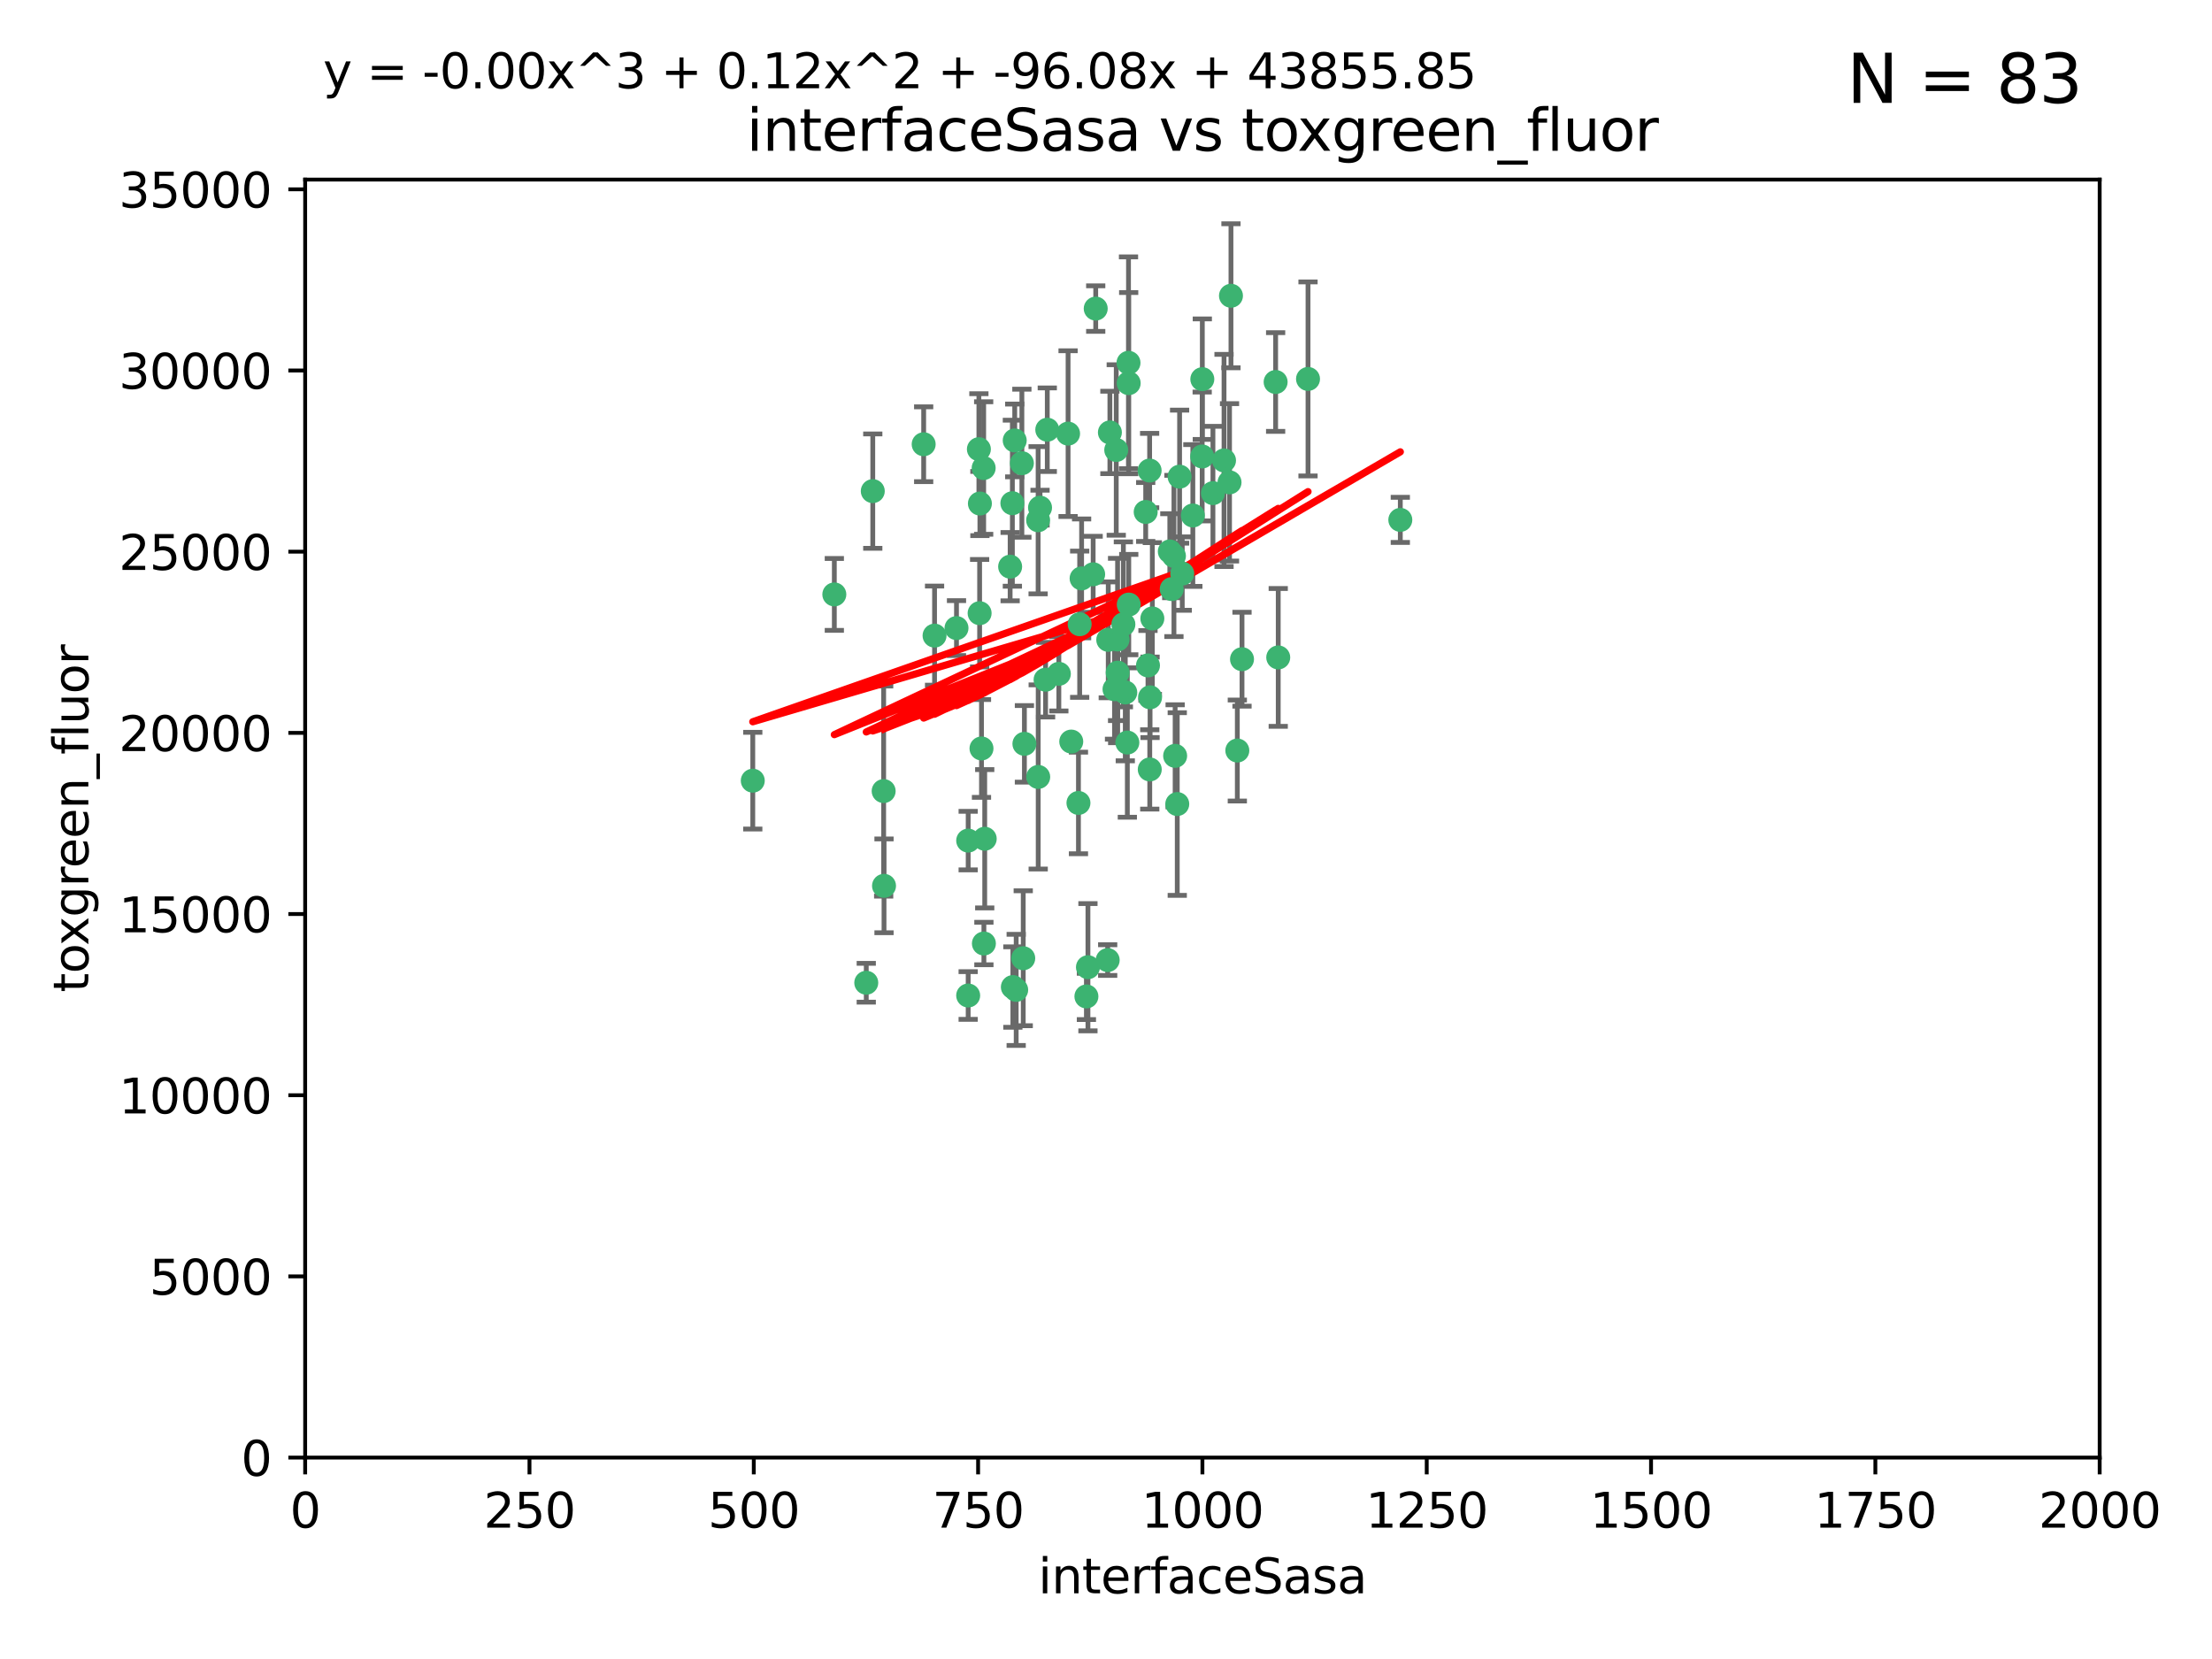 <?xml version="1.0" encoding="utf-8" standalone="no"?>
<!DOCTYPE svg PUBLIC "-//W3C//DTD SVG 1.1//EN"
  "http://www.w3.org/Graphics/SVG/1.1/DTD/svg11.dtd">
<svg xmlns:xlink="http://www.w3.org/1999/xlink" width="460.8pt" height="345.6pt" viewBox="0 0 460.8 345.6" xmlns="http://www.w3.org/2000/svg" version="1.1">
 <defs>
  <style type="text/css">*{stroke-linejoin: round; stroke-linecap: butt}</style>
 </defs>
 <g id="figure_1">
  <g id="patch_1">
   <path d="M 0 345.6 
L 460.8 345.6 
L 460.8 0 
L 0 0 
z
" style="fill: #ffffff"/>
  </g>
  <g id="axes_1">
   <g id="patch_2">
    <path d="M 63.571 303.64 
L 437.4 303.64 
L 437.4 37.411 
L 63.571 37.411 
z
" style="fill: #ffffff"/>
   </g>
   <g id="PathCollection_1">
    <defs>
     <path id="m80ba9c16f6" d="M 0 1.118 
C 0.297 1.118 0.581 1 0.791 0.791 
C 1 0.581 1.118 0.297 1.118 0 
C 1.118 -0.297 1 -0.581 0.791 -0.791 
C 0.581 -1 0.297 -1.118 0 -1.118 
C -0.297 -1.118 -0.581 -1 -0.791 -0.791 
C -1 -0.581 -1.118 -0.297 -1.118 0 
C -1.118 0.297 -1 0.581 -0.791 0.791 
C -0.581 1 -0.297 1.118 0 1.118 
z
" style="stroke: #3cb371"/>
    </defs>
    <g clip-path="url(#pdd9594d12f)">
     <use xlink:href="#m80ba9c16f6" x="243.693" y="114.876" style="fill: #3cb371; stroke: #3cb371"/>
     <use xlink:href="#m80ba9c16f6" x="272.484" y="78.941" style="fill: #3cb371; stroke: #3cb371"/>
     <use xlink:href="#m80ba9c16f6" x="239.489" y="98.026" style="fill: #3cb371; stroke: #3cb371"/>
     <use xlink:href="#m80ba9c16f6" x="234.418" y="144.249" style="fill: #3cb371; stroke: #3cb371"/>
     <use xlink:href="#m80ba9c16f6" x="250.437" y="95.094" style="fill: #3cb371; stroke: #3cb371"/>
     <use xlink:href="#m80ba9c16f6" x="266.28" y="136.954" style="fill: #3cb371; stroke: #3cb371"/>
     <use xlink:href="#m80ba9c16f6" x="218.168" y="89.516" style="fill: #3cb371; stroke: #3cb371"/>
     <use xlink:href="#m80ba9c16f6" x="265.738" y="79.578" style="fill: #3cb371; stroke: #3cb371"/>
     <use xlink:href="#m80ba9c16f6" x="254.987" y="95.918" style="fill: #3cb371; stroke: #3cb371"/>
     <use xlink:href="#m80ba9c16f6" x="212.875" y="96.494" style="fill: #3cb371; stroke: #3cb371"/>
     <use xlink:href="#m80ba9c16f6" x="230.869" y="133.289" style="fill: #3cb371; stroke: #3cb371"/>
     <use xlink:href="#m80ba9c16f6" x="246.284" y="119.488" style="fill: #3cb371; stroke: #3cb371"/>
     <use xlink:href="#m80ba9c16f6" x="252.676" y="102.727" style="fill: #3cb371; stroke: #3cb371"/>
     <use xlink:href="#m80ba9c16f6" x="244.553" y="115.814" style="fill: #3cb371; stroke: #3cb371"/>
     <use xlink:href="#m80ba9c16f6" x="240.054" y="128.839" style="fill: #3cb371; stroke: #3cb371"/>
     <use xlink:href="#m80ba9c16f6" x="235.088" y="75.577" style="fill: #3cb371; stroke: #3cb371"/>
     <use xlink:href="#m80ba9c16f6" x="258.734" y="137.321" style="fill: #3cb371; stroke: #3cb371"/>
     <use xlink:href="#m80ba9c16f6" x="256.134" y="100.483" style="fill: #3cb371; stroke: #3cb371"/>
     <use xlink:href="#m80ba9c16f6" x="211.385" y="91.754" style="fill: #3cb371; stroke: #3cb371"/>
     <use xlink:href="#m80ba9c16f6" x="232.534" y="93.738" style="fill: #3cb371; stroke: #3cb371"/>
     <use xlink:href="#m80ba9c16f6" x="235.142" y="125.947" style="fill: #3cb371; stroke: #3cb371"/>
     <use xlink:href="#m80ba9c16f6" x="234.02" y="130.067" style="fill: #3cb371; stroke: #3cb371"/>
     <use xlink:href="#m80ba9c16f6" x="223.161" y="154.483" style="fill: #3cb371; stroke: #3cb371"/>
     <use xlink:href="#m80ba9c16f6" x="248.491" y="107.386" style="fill: #3cb371; stroke: #3cb371"/>
     <use xlink:href="#m80ba9c16f6" x="238.669" y="106.653" style="fill: #3cb371; stroke: #3cb371"/>
     <use xlink:href="#m80ba9c16f6" x="227.725" y="119.635" style="fill: #3cb371; stroke: #3cb371"/>
     <use xlink:href="#m80ba9c16f6" x="235.125" y="79.819" style="fill: #3cb371; stroke: #3cb371"/>
     <use xlink:href="#m80ba9c16f6" x="210.43" y="118.047" style="fill: #3cb371; stroke: #3cb371"/>
     <use xlink:href="#m80ba9c16f6" x="226.319" y="207.576" style="fill: #3cb371; stroke: #3cb371"/>
     <use xlink:href="#m80ba9c16f6" x="244.091" y="122.72" style="fill: #3cb371; stroke: #3cb371"/>
     <use xlink:href="#m80ba9c16f6" x="231.211" y="90.084" style="fill: #3cb371; stroke: #3cb371"/>
     <use xlink:href="#m80ba9c16f6" x="213.404" y="154.954" style="fill: #3cb371; stroke: #3cb371"/>
     <use xlink:href="#m80ba9c16f6" x="204.131" y="104.896" style="fill: #3cb371; stroke: #3cb371"/>
     <use xlink:href="#m80ba9c16f6" x="245.731" y="99.298" style="fill: #3cb371; stroke: #3cb371"/>
     <use xlink:href="#m80ba9c16f6" x="257.757" y="156.348" style="fill: #3cb371; stroke: #3cb371"/>
     <use xlink:href="#m80ba9c16f6" x="216.658" y="105.756" style="fill: #3cb371; stroke: #3cb371"/>
     <use xlink:href="#m80ba9c16f6" x="204.916" y="97.498" style="fill: #3cb371; stroke: #3cb371"/>
     <use xlink:href="#m80ba9c16f6" x="192.417" y="92.545" style="fill: #3cb371; stroke: #3cb371"/>
     <use xlink:href="#m80ba9c16f6" x="222.501" y="90.332" style="fill: #3cb371; stroke: #3cb371"/>
     <use xlink:href="#m80ba9c16f6" x="291.711" y="108.301" style="fill: #3cb371; stroke: #3cb371"/>
     <use xlink:href="#m80ba9c16f6" x="224.916" y="130.038" style="fill: #3cb371; stroke: #3cb371"/>
     <use xlink:href="#m80ba9c16f6" x="230.751" y="200.005" style="fill: #3cb371; stroke: #3cb371"/>
     <use xlink:href="#m80ba9c16f6" x="250.465" y="78.988" style="fill: #3cb371; stroke: #3cb371"/>
     <use xlink:href="#m80ba9c16f6" x="199.256" y="130.84" style="fill: #3cb371; stroke: #3cb371"/>
     <use xlink:href="#m80ba9c16f6" x="204.462" y="155.918" style="fill: #3cb371; stroke: #3cb371"/>
     <use xlink:href="#m80ba9c16f6" x="211.69" y="206.213" style="fill: #3cb371; stroke: #3cb371"/>
     <use xlink:href="#m80ba9c16f6" x="201.688" y="207.381" style="fill: #3cb371; stroke: #3cb371"/>
     <use xlink:href="#m80ba9c16f6" x="213.159" y="199.62" style="fill: #3cb371; stroke: #3cb371"/>
     <use xlink:href="#m80ba9c16f6" x="216.26" y="108.373" style="fill: #3cb371; stroke: #3cb371"/>
     <use xlink:href="#m80ba9c16f6" x="220.577" y="140.37" style="fill: #3cb371; stroke: #3cb371"/>
     <use xlink:href="#m80ba9c16f6" x="203.92" y="93.572" style="fill: #3cb371; stroke: #3cb371"/>
     <use xlink:href="#m80ba9c16f6" x="181.815" y="102.308" style="fill: #3cb371; stroke: #3cb371"/>
     <use xlink:href="#m80ba9c16f6" x="204.073" y="127.738" style="fill: #3cb371; stroke: #3cb371"/>
     <use xlink:href="#m80ba9c16f6" x="224.662" y="167.27" style="fill: #3cb371; stroke: #3cb371"/>
     <use xlink:href="#m80ba9c16f6" x="239.579" y="145.262" style="fill: #3cb371; stroke: #3cb371"/>
     <use xlink:href="#m80ba9c16f6" x="232.833" y="140.122" style="fill: #3cb371; stroke: #3cb371"/>
     <use xlink:href="#m80ba9c16f6" x="210.998" y="205.621" style="fill: #3cb371; stroke: #3cb371"/>
     <use xlink:href="#m80ba9c16f6" x="256.433" y="61.614" style="fill: #3cb371; stroke: #3cb371"/>
     <use xlink:href="#m80ba9c16f6" x="239.146" y="138.621" style="fill: #3cb371; stroke: #3cb371"/>
     <use xlink:href="#m80ba9c16f6" x="244.803" y="157.457" style="fill: #3cb371; stroke: #3cb371"/>
     <use xlink:href="#m80ba9c16f6" x="194.686" y="132.411" style="fill: #3cb371; stroke: #3cb371"/>
     <use xlink:href="#m80ba9c16f6" x="216.278" y="161.851" style="fill: #3cb371; stroke: #3cb371"/>
     <use xlink:href="#m80ba9c16f6" x="225.318" y="120.494" style="fill: #3cb371; stroke: #3cb371"/>
     <use xlink:href="#m80ba9c16f6" x="180.458" y="204.723" style="fill: #3cb371; stroke: #3cb371"/>
     <use xlink:href="#m80ba9c16f6" x="232.811" y="133.213" style="fill: #3cb371; stroke: #3cb371"/>
     <use xlink:href="#m80ba9c16f6" x="239.516" y="160.289" style="fill: #3cb371; stroke: #3cb371"/>
     <use xlink:href="#m80ba9c16f6" x="204.964" y="196.552" style="fill: #3cb371; stroke: #3cb371"/>
     <use xlink:href="#m80ba9c16f6" x="205.136" y="174.728" style="fill: #3cb371; stroke: #3cb371"/>
     <use xlink:href="#m80ba9c16f6" x="228.258" y="64.285" style="fill: #3cb371; stroke: #3cb371"/>
     <use xlink:href="#m80ba9c16f6" x="217.815" y="141.593" style="fill: #3cb371; stroke: #3cb371"/>
     <use xlink:href="#m80ba9c16f6" x="201.69" y="175.112" style="fill: #3cb371; stroke: #3cb371"/>
     <use xlink:href="#m80ba9c16f6" x="234.846" y="154.686" style="fill: #3cb371; stroke: #3cb371"/>
     <use xlink:href="#m80ba9c16f6" x="210.895" y="104.827" style="fill: #3cb371; stroke: #3cb371"/>
     <use xlink:href="#m80ba9c16f6" x="184.082" y="164.794" style="fill: #3cb371; stroke: #3cb371"/>
     <use xlink:href="#m80ba9c16f6" x="232.174" y="143.576" style="fill: #3cb371; stroke: #3cb371"/>
     <use xlink:href="#m80ba9c16f6" x="156.817" y="162.629" style="fill: #3cb371; stroke: #3cb371"/>
     <use xlink:href="#m80ba9c16f6" x="245.245" y="167.495" style="fill: #3cb371; stroke: #3cb371"/>
     <use xlink:href="#m80ba9c16f6" x="173.806" y="123.828" style="fill: #3cb371; stroke: #3cb371"/>
     <use xlink:href="#m80ba9c16f6" x="226.639" y="201.488" style="fill: #3cb371; stroke: #3cb371"/>
     <use xlink:href="#m80ba9c16f6" x="184.157" y="184.534" style="fill: #3cb371; stroke: #3cb371"/>
    </g>
   </g>
   <g id="matplotlib.axis_1">
    <g id="xtick_1">
     <g id="line2d_1">
      <defs>
       <path id="ma1ddc36078" d="M 0 0 
L 0 3.5 
" style="stroke: #000000; stroke-width: 0.8"/>
      </defs>
      <g>
       <use xlink:href="#ma1ddc36078" x="63.571" y="303.64" style="stroke: #000000; stroke-width: 0.8"/>
      </g>
     </g>
     <g id="text_1">
      <!-- 0 -->
      <g transform="translate(60.39 318.238)scale(0.1 -0.1)">
       <defs>
        <path id="DejaVuSans-30" d="M 2034 4250 
Q 1547 4250 1301 3770 
Q 1056 3291 1056 2328 
Q 1056 1369 1301 889 
Q 1547 409 2034 409 
Q 2525 409 2770 889 
Q 3016 1369 3016 2328 
Q 3016 3291 2770 3770 
Q 2525 4250 2034 4250 
z
M 2034 4750 
Q 2819 4750 3233 4129 
Q 3647 3509 3647 2328 
Q 3647 1150 3233 529 
Q 2819 -91 2034 -91 
Q 1250 -91 836 529 
Q 422 1150 422 2328 
Q 422 3509 836 4129 
Q 1250 4750 2034 4750 
z
" transform="scale(0.016)"/>
       </defs>
       <use xlink:href="#DejaVuSans-30"/>
      </g>
     </g>
    </g>
    <g id="xtick_2">
     <g id="line2d_2">
      <g>
       <use xlink:href="#ma1ddc36078" x="110.3" y="303.64" style="stroke: #000000; stroke-width: 0.8"/>
      </g>
     </g>
     <g id="text_2">
      <!-- 250 -->
      <g transform="translate(100.756 318.238)scale(0.1 -0.1)">
       <defs>
        <path id="DejaVuSans-32" d="M 1228 531 
L 3431 531 
L 3431 0 
L 469 0 
L 469 531 
Q 828 903 1448 1529 
Q 2069 2156 2228 2338 
Q 2531 2678 2651 2914 
Q 2772 3150 2772 3378 
Q 2772 3750 2511 3984 
Q 2250 4219 1831 4219 
Q 1534 4219 1204 4116 
Q 875 4013 500 3803 
L 500 4441 
Q 881 4594 1212 4672 
Q 1544 4750 1819 4750 
Q 2544 4750 2975 4387 
Q 3406 4025 3406 3419 
Q 3406 3131 3298 2873 
Q 3191 2616 2906 2266 
Q 2828 2175 2409 1742 
Q 1991 1309 1228 531 
z
" transform="scale(0.016)"/>
        <path id="DejaVuSans-35" d="M 691 4666 
L 3169 4666 
L 3169 4134 
L 1269 4134 
L 1269 2991 
Q 1406 3038 1543 3061 
Q 1681 3084 1819 3084 
Q 2600 3084 3056 2656 
Q 3513 2228 3513 1497 
Q 3513 744 3044 326 
Q 2575 -91 1722 -91 
Q 1428 -91 1123 -41 
Q 819 9 494 109 
L 494 744 
Q 775 591 1075 516 
Q 1375 441 1709 441 
Q 2250 441 2565 725 
Q 2881 1009 2881 1497 
Q 2881 1984 2565 2268 
Q 2250 2553 1709 2553 
Q 1456 2553 1204 2497 
Q 953 2441 691 2322 
L 691 4666 
z
" transform="scale(0.016)"/>
       </defs>
       <use xlink:href="#DejaVuSans-32"/>
       <use xlink:href="#DejaVuSans-35" x="63.623"/>
       <use xlink:href="#DejaVuSans-30" x="127.246"/>
      </g>
     </g>
    </g>
    <g id="xtick_3">
     <g id="line2d_3">
      <g>
       <use xlink:href="#ma1ddc36078" x="157.028" y="303.64" style="stroke: #000000; stroke-width: 0.8"/>
      </g>
     </g>
     <g id="text_3">
      <!-- 500 -->
      <g transform="translate(147.485 318.238)scale(0.1 -0.1)">
       <use xlink:href="#DejaVuSans-35"/>
       <use xlink:href="#DejaVuSans-30" x="63.623"/>
       <use xlink:href="#DejaVuSans-30" x="127.246"/>
      </g>
     </g>
    </g>
    <g id="xtick_4">
     <g id="line2d_4">
      <g>
       <use xlink:href="#ma1ddc36078" x="203.757" y="303.64" style="stroke: #000000; stroke-width: 0.8"/>
      </g>
     </g>
     <g id="text_4">
      <!-- 750 -->
      <g transform="translate(194.213 318.238)scale(0.1 -0.1)">
       <defs>
        <path id="DejaVuSans-37" d="M 525 4666 
L 3525 4666 
L 3525 4397 
L 1831 0 
L 1172 0 
L 2766 4134 
L 525 4134 
L 525 4666 
z
" transform="scale(0.016)"/>
       </defs>
       <use xlink:href="#DejaVuSans-37"/>
       <use xlink:href="#DejaVuSans-35" x="63.623"/>
       <use xlink:href="#DejaVuSans-30" x="127.246"/>
      </g>
     </g>
    </g>
    <g id="xtick_5">
     <g id="line2d_5">
      <g>
       <use xlink:href="#ma1ddc36078" x="250.486" y="303.64" style="stroke: #000000; stroke-width: 0.8"/>
      </g>
     </g>
     <g id="text_5">
      <!-- 1000 -->
      <g transform="translate(237.761 318.238)scale(0.1 -0.1)">
       <defs>
        <path id="DejaVuSans-31" d="M 794 531 
L 1825 531 
L 1825 4091 
L 703 3866 
L 703 4441 
L 1819 4666 
L 2450 4666 
L 2450 531 
L 3481 531 
L 3481 0 
L 794 0 
L 794 531 
z
" transform="scale(0.016)"/>
       </defs>
       <use xlink:href="#DejaVuSans-31"/>
       <use xlink:href="#DejaVuSans-30" x="63.623"/>
       <use xlink:href="#DejaVuSans-30" x="127.246"/>
       <use xlink:href="#DejaVuSans-30" x="190.869"/>
      </g>
     </g>
    </g>
    <g id="xtick_6">
     <g id="line2d_6">
      <g>
       <use xlink:href="#ma1ddc36078" x="297.214" y="303.64" style="stroke: #000000; stroke-width: 0.8"/>
      </g>
     </g>
     <g id="text_6">
      <!-- 1250 -->
      <g transform="translate(284.489 318.238)scale(0.1 -0.1)">
       <use xlink:href="#DejaVuSans-31"/>
       <use xlink:href="#DejaVuSans-32" x="63.623"/>
       <use xlink:href="#DejaVuSans-35" x="127.246"/>
       <use xlink:href="#DejaVuSans-30" x="190.869"/>
      </g>
     </g>
    </g>
    <g id="xtick_7">
     <g id="line2d_7">
      <g>
       <use xlink:href="#ma1ddc36078" x="343.943" y="303.64" style="stroke: #000000; stroke-width: 0.8"/>
      </g>
     </g>
     <g id="text_7">
      <!-- 1500 -->
      <g transform="translate(331.218 318.238)scale(0.1 -0.1)">
       <use xlink:href="#DejaVuSans-31"/>
       <use xlink:href="#DejaVuSans-35" x="63.623"/>
       <use xlink:href="#DejaVuSans-30" x="127.246"/>
       <use xlink:href="#DejaVuSans-30" x="190.869"/>
      </g>
     </g>
    </g>
    <g id="xtick_8">
     <g id="line2d_8">
      <g>
       <use xlink:href="#ma1ddc36078" x="390.671" y="303.64" style="stroke: #000000; stroke-width: 0.8"/>
      </g>
     </g>
     <g id="text_8">
      <!-- 1750 -->
      <g transform="translate(377.946 318.238)scale(0.1 -0.1)">
       <use xlink:href="#DejaVuSans-31"/>
       <use xlink:href="#DejaVuSans-37" x="63.623"/>
       <use xlink:href="#DejaVuSans-35" x="127.246"/>
       <use xlink:href="#DejaVuSans-30" x="190.869"/>
      </g>
     </g>
    </g>
    <g id="xtick_9">
     <g id="line2d_9">
      <g>
       <use xlink:href="#ma1ddc36078" x="437.4" y="303.64" style="stroke: #000000; stroke-width: 0.8"/>
      </g>
     </g>
     <g id="text_9">
      <!-- 2000 -->
      <g transform="translate(424.675 318.238)scale(0.1 -0.1)">
       <use xlink:href="#DejaVuSans-32"/>
       <use xlink:href="#DejaVuSans-30" x="63.623"/>
       <use xlink:href="#DejaVuSans-30" x="127.246"/>
       <use xlink:href="#DejaVuSans-30" x="190.869"/>
      </g>
     </g>
    </g>
    <g id="text_10">
     <!-- interfaceSasa -->
     <g transform="translate(216.279 331.917)scale(0.1 -0.1)">
      <defs>
       <path id="DejaVuSans-69" d="M 603 3500 
L 1178 3500 
L 1178 0 
L 603 0 
L 603 3500 
z
M 603 4863 
L 1178 4863 
L 1178 4134 
L 603 4134 
L 603 4863 
z
" transform="scale(0.016)"/>
       <path id="DejaVuSans-6e" d="M 3513 2113 
L 3513 0 
L 2938 0 
L 2938 2094 
Q 2938 2591 2744 2837 
Q 2550 3084 2163 3084 
Q 1697 3084 1428 2787 
Q 1159 2491 1159 1978 
L 1159 0 
L 581 0 
L 581 3500 
L 1159 3500 
L 1159 2956 
Q 1366 3272 1645 3428 
Q 1925 3584 2291 3584 
Q 2894 3584 3203 3211 
Q 3513 2838 3513 2113 
z
" transform="scale(0.016)"/>
       <path id="DejaVuSans-74" d="M 1172 4494 
L 1172 3500 
L 2356 3500 
L 2356 3053 
L 1172 3053 
L 1172 1153 
Q 1172 725 1289 603 
Q 1406 481 1766 481 
L 2356 481 
L 2356 0 
L 1766 0 
Q 1100 0 847 248 
Q 594 497 594 1153 
L 594 3053 
L 172 3053 
L 172 3500 
L 594 3500 
L 594 4494 
L 1172 4494 
z
" transform="scale(0.016)"/>
       <path id="DejaVuSans-65" d="M 3597 1894 
L 3597 1613 
L 953 1613 
Q 991 1019 1311 708 
Q 1631 397 2203 397 
Q 2534 397 2845 478 
Q 3156 559 3463 722 
L 3463 178 
Q 3153 47 2828 -22 
Q 2503 -91 2169 -91 
Q 1331 -91 842 396 
Q 353 884 353 1716 
Q 353 2575 817 3079 
Q 1281 3584 2069 3584 
Q 2775 3584 3186 3129 
Q 3597 2675 3597 1894 
z
M 3022 2063 
Q 3016 2534 2758 2815 
Q 2500 3097 2075 3097 
Q 1594 3097 1305 2825 
Q 1016 2553 972 2059 
L 3022 2063 
z
" transform="scale(0.016)"/>
       <path id="DejaVuSans-72" d="M 2631 2963 
Q 2534 3019 2420 3045 
Q 2306 3072 2169 3072 
Q 1681 3072 1420 2755 
Q 1159 2438 1159 1844 
L 1159 0 
L 581 0 
L 581 3500 
L 1159 3500 
L 1159 2956 
Q 1341 3275 1631 3429 
Q 1922 3584 2338 3584 
Q 2397 3584 2469 3576 
Q 2541 3569 2628 3553 
L 2631 2963 
z
" transform="scale(0.016)"/>
       <path id="DejaVuSans-66" d="M 2375 4863 
L 2375 4384 
L 1825 4384 
Q 1516 4384 1395 4259 
Q 1275 4134 1275 3809 
L 1275 3500 
L 2222 3500 
L 2222 3053 
L 1275 3053 
L 1275 0 
L 697 0 
L 697 3053 
L 147 3053 
L 147 3500 
L 697 3500 
L 697 3744 
Q 697 4328 969 4595 
Q 1241 4863 1831 4863 
L 2375 4863 
z
" transform="scale(0.016)"/>
       <path id="DejaVuSans-61" d="M 2194 1759 
Q 1497 1759 1228 1600 
Q 959 1441 959 1056 
Q 959 750 1161 570 
Q 1363 391 1709 391 
Q 2188 391 2477 730 
Q 2766 1069 2766 1631 
L 2766 1759 
L 2194 1759 
z
M 3341 1997 
L 3341 0 
L 2766 0 
L 2766 531 
Q 2569 213 2275 61 
Q 1981 -91 1556 -91 
Q 1019 -91 701 211 
Q 384 513 384 1019 
Q 384 1609 779 1909 
Q 1175 2209 1959 2209 
L 2766 2209 
L 2766 2266 
Q 2766 2663 2505 2880 
Q 2244 3097 1772 3097 
Q 1472 3097 1187 3025 
Q 903 2953 641 2809 
L 641 3341 
Q 956 3463 1253 3523 
Q 1550 3584 1831 3584 
Q 2591 3584 2966 3190 
Q 3341 2797 3341 1997 
z
" transform="scale(0.016)"/>
       <path id="DejaVuSans-63" d="M 3122 3366 
L 3122 2828 
Q 2878 2963 2633 3030 
Q 2388 3097 2138 3097 
Q 1578 3097 1268 2742 
Q 959 2388 959 1747 
Q 959 1106 1268 751 
Q 1578 397 2138 397 
Q 2388 397 2633 464 
Q 2878 531 3122 666 
L 3122 134 
Q 2881 22 2623 -34 
Q 2366 -91 2075 -91 
Q 1284 -91 818 406 
Q 353 903 353 1747 
Q 353 2603 823 3093 
Q 1294 3584 2113 3584 
Q 2378 3584 2631 3529 
Q 2884 3475 3122 3366 
z
" transform="scale(0.016)"/>
       <path id="DejaVuSans-53" d="M 3425 4513 
L 3425 3897 
Q 3066 4069 2747 4153 
Q 2428 4238 2131 4238 
Q 1616 4238 1336 4038 
Q 1056 3838 1056 3469 
Q 1056 3159 1242 3001 
Q 1428 2844 1947 2747 
L 2328 2669 
Q 3034 2534 3370 2195 
Q 3706 1856 3706 1288 
Q 3706 609 3251 259 
Q 2797 -91 1919 -91 
Q 1588 -91 1214 -16 
Q 841 59 441 206 
L 441 856 
Q 825 641 1194 531 
Q 1563 422 1919 422 
Q 2459 422 2753 634 
Q 3047 847 3047 1241 
Q 3047 1584 2836 1778 
Q 2625 1972 2144 2069 
L 1759 2144 
Q 1053 2284 737 2584 
Q 422 2884 422 3419 
Q 422 4038 858 4394 
Q 1294 4750 2059 4750 
Q 2388 4750 2728 4690 
Q 3069 4631 3425 4513 
z
" transform="scale(0.016)"/>
       <path id="DejaVuSans-73" d="M 2834 3397 
L 2834 2853 
Q 2591 2978 2328 3040 
Q 2066 3103 1784 3103 
Q 1356 3103 1142 2972 
Q 928 2841 928 2578 
Q 928 2378 1081 2264 
Q 1234 2150 1697 2047 
L 1894 2003 
Q 2506 1872 2764 1633 
Q 3022 1394 3022 966 
Q 3022 478 2636 193 
Q 2250 -91 1575 -91 
Q 1294 -91 989 -36 
Q 684 19 347 128 
L 347 722 
Q 666 556 975 473 
Q 1284 391 1588 391 
Q 1994 391 2212 530 
Q 2431 669 2431 922 
Q 2431 1156 2273 1281 
Q 2116 1406 1581 1522 
L 1381 1569 
Q 847 1681 609 1914 
Q 372 2147 372 2553 
Q 372 3047 722 3315 
Q 1072 3584 1716 3584 
Q 2034 3584 2315 3537 
Q 2597 3491 2834 3397 
z
" transform="scale(0.016)"/>
      </defs>
      <use xlink:href="#DejaVuSans-69"/>
      <use xlink:href="#DejaVuSans-6e" x="27.783"/>
      <use xlink:href="#DejaVuSans-74" x="91.162"/>
      <use xlink:href="#DejaVuSans-65" x="130.371"/>
      <use xlink:href="#DejaVuSans-72" x="191.895"/>
      <use xlink:href="#DejaVuSans-66" x="233.008"/>
      <use xlink:href="#DejaVuSans-61" x="268.213"/>
      <use xlink:href="#DejaVuSans-63" x="329.492"/>
      <use xlink:href="#DejaVuSans-65" x="384.473"/>
      <use xlink:href="#DejaVuSans-53" x="445.996"/>
      <use xlink:href="#DejaVuSans-61" x="509.473"/>
      <use xlink:href="#DejaVuSans-73" x="570.752"/>
      <use xlink:href="#DejaVuSans-61" x="622.852"/>
     </g>
    </g>
   </g>
   <g id="matplotlib.axis_2">
    <g id="ytick_1">
     <g id="line2d_10">
      <defs>
       <path id="m611aaa9de1" d="M 0 0 
L -3.5 0 
" style="stroke: #000000; stroke-width: 0.8"/>
      </defs>
      <g>
       <use xlink:href="#m611aaa9de1" x="63.571" y="303.64" style="stroke: #000000; stroke-width: 0.8"/>
      </g>
     </g>
     <g id="text_11">
      <!-- 0 -->
      <g transform="translate(50.209 307.439)scale(0.1 -0.1)">
       <use xlink:href="#DejaVuSans-30"/>
      </g>
     </g>
    </g>
    <g id="ytick_2">
     <g id="line2d_11">
      <g>
       <use xlink:href="#m611aaa9de1" x="63.571" y="265.897" style="stroke: #000000; stroke-width: 0.8"/>
      </g>
     </g>
     <g id="text_12">
      <!-- 5000 -->
      <g transform="translate(31.121 269.696)scale(0.1 -0.1)">
       <use xlink:href="#DejaVuSans-35"/>
       <use xlink:href="#DejaVuSans-30" x="63.623"/>
       <use xlink:href="#DejaVuSans-30" x="127.246"/>
       <use xlink:href="#DejaVuSans-30" x="190.869"/>
      </g>
     </g>
    </g>
    <g id="ytick_3">
     <g id="line2d_12">
      <g>
       <use xlink:href="#m611aaa9de1" x="63.571" y="228.154" style="stroke: #000000; stroke-width: 0.8"/>
      </g>
     </g>
     <g id="text_13">
      <!-- 10000 -->
      <g transform="translate(24.759 231.953)scale(0.1 -0.1)">
       <use xlink:href="#DejaVuSans-31"/>
       <use xlink:href="#DejaVuSans-30" x="63.623"/>
       <use xlink:href="#DejaVuSans-30" x="127.246"/>
       <use xlink:href="#DejaVuSans-30" x="190.869"/>
       <use xlink:href="#DejaVuSans-30" x="254.492"/>
      </g>
     </g>
    </g>
    <g id="ytick_4">
     <g id="line2d_13">
      <g>
       <use xlink:href="#m611aaa9de1" x="63.571" y="190.411" style="stroke: #000000; stroke-width: 0.8"/>
      </g>
     </g>
     <g id="text_14">
      <!-- 15000 -->
      <g transform="translate(24.759 194.21)scale(0.1 -0.1)">
       <use xlink:href="#DejaVuSans-31"/>
       <use xlink:href="#DejaVuSans-35" x="63.623"/>
       <use xlink:href="#DejaVuSans-30" x="127.246"/>
       <use xlink:href="#DejaVuSans-30" x="190.869"/>
       <use xlink:href="#DejaVuSans-30" x="254.492"/>
      </g>
     </g>
    </g>
    <g id="ytick_5">
     <g id="line2d_14">
      <g>
       <use xlink:href="#m611aaa9de1" x="63.571" y="152.668" style="stroke: #000000; stroke-width: 0.8"/>
      </g>
     </g>
     <g id="text_15">
      <!-- 20000 -->
      <g transform="translate(24.759 156.467)scale(0.1 -0.1)">
       <use xlink:href="#DejaVuSans-32"/>
       <use xlink:href="#DejaVuSans-30" x="63.623"/>
       <use xlink:href="#DejaVuSans-30" x="127.246"/>
       <use xlink:href="#DejaVuSans-30" x="190.869"/>
       <use xlink:href="#DejaVuSans-30" x="254.492"/>
      </g>
     </g>
    </g>
    <g id="ytick_6">
     <g id="line2d_15">
      <g>
       <use xlink:href="#m611aaa9de1" x="63.571" y="114.925" style="stroke: #000000; stroke-width: 0.8"/>
      </g>
     </g>
     <g id="text_16">
      <!-- 25000 -->
      <g transform="translate(24.759 118.724)scale(0.1 -0.1)">
       <use xlink:href="#DejaVuSans-32"/>
       <use xlink:href="#DejaVuSans-35" x="63.623"/>
       <use xlink:href="#DejaVuSans-30" x="127.246"/>
       <use xlink:href="#DejaVuSans-30" x="190.869"/>
       <use xlink:href="#DejaVuSans-30" x="254.492"/>
      </g>
     </g>
    </g>
    <g id="ytick_7">
     <g id="line2d_16">
      <g>
       <use xlink:href="#m611aaa9de1" x="63.571" y="77.181" style="stroke: #000000; stroke-width: 0.8"/>
      </g>
     </g>
     <g id="text_17">
      <!-- 30000 -->
      <g transform="translate(24.759 80.981)scale(0.1 -0.1)">
       <defs>
        <path id="DejaVuSans-33" d="M 2597 2516 
Q 3050 2419 3304 2112 
Q 3559 1806 3559 1356 
Q 3559 666 3084 287 
Q 2609 -91 1734 -91 
Q 1441 -91 1130 -33 
Q 819 25 488 141 
L 488 750 
Q 750 597 1062 519 
Q 1375 441 1716 441 
Q 2309 441 2620 675 
Q 2931 909 2931 1356 
Q 2931 1769 2642 2001 
Q 2353 2234 1838 2234 
L 1294 2234 
L 1294 2753 
L 1863 2753 
Q 2328 2753 2575 2939 
Q 2822 3125 2822 3475 
Q 2822 3834 2567 4026 
Q 2313 4219 1838 4219 
Q 1578 4219 1281 4162 
Q 984 4106 628 3988 
L 628 4550 
Q 988 4650 1302 4700 
Q 1616 4750 1894 4750 
Q 2613 4750 3031 4423 
Q 3450 4097 3450 3541 
Q 3450 3153 3228 2886 
Q 3006 2619 2597 2516 
z
" transform="scale(0.016)"/>
       </defs>
       <use xlink:href="#DejaVuSans-33"/>
       <use xlink:href="#DejaVuSans-30" x="63.623"/>
       <use xlink:href="#DejaVuSans-30" x="127.246"/>
       <use xlink:href="#DejaVuSans-30" x="190.869"/>
       <use xlink:href="#DejaVuSans-30" x="254.492"/>
      </g>
     </g>
    </g>
    <g id="ytick_8">
     <g id="line2d_17">
      <g>
       <use xlink:href="#m611aaa9de1" x="63.571" y="39.438" style="stroke: #000000; stroke-width: 0.8"/>
      </g>
     </g>
     <g id="text_18">
      <!-- 35000 -->
      <g transform="translate(24.759 43.238)scale(0.1 -0.1)">
       <use xlink:href="#DejaVuSans-33"/>
       <use xlink:href="#DejaVuSans-35" x="63.623"/>
       <use xlink:href="#DejaVuSans-30" x="127.246"/>
       <use xlink:href="#DejaVuSans-30" x="190.869"/>
       <use xlink:href="#DejaVuSans-30" x="254.492"/>
      </g>
     </g>
    </g>
    <g id="text_19">
     <!-- toxgreen_fluor -->
     <g transform="translate(18.401 206.72)rotate(-90)scale(0.1 -0.1)">
      <defs>
       <path id="DejaVuSans-6f" d="M 1959 3097 
Q 1497 3097 1228 2736 
Q 959 2375 959 1747 
Q 959 1119 1226 758 
Q 1494 397 1959 397 
Q 2419 397 2687 759 
Q 2956 1122 2956 1747 
Q 2956 2369 2687 2733 
Q 2419 3097 1959 3097 
z
M 1959 3584 
Q 2709 3584 3137 3096 
Q 3566 2609 3566 1747 
Q 3566 888 3137 398 
Q 2709 -91 1959 -91 
Q 1206 -91 779 398 
Q 353 888 353 1747 
Q 353 2609 779 3096 
Q 1206 3584 1959 3584 
z
" transform="scale(0.016)"/>
       <path id="DejaVuSans-78" d="M 3513 3500 
L 2247 1797 
L 3578 0 
L 2900 0 
L 1881 1375 
L 863 0 
L 184 0 
L 1544 1831 
L 300 3500 
L 978 3500 
L 1906 2253 
L 2834 3500 
L 3513 3500 
z
" transform="scale(0.016)"/>
       <path id="DejaVuSans-67" d="M 2906 1791 
Q 2906 2416 2648 2759 
Q 2391 3103 1925 3103 
Q 1463 3103 1205 2759 
Q 947 2416 947 1791 
Q 947 1169 1205 825 
Q 1463 481 1925 481 
Q 2391 481 2648 825 
Q 2906 1169 2906 1791 
z
M 3481 434 
Q 3481 -459 3084 -895 
Q 2688 -1331 1869 -1331 
Q 1566 -1331 1297 -1286 
Q 1028 -1241 775 -1147 
L 775 -588 
Q 1028 -725 1275 -790 
Q 1522 -856 1778 -856 
Q 2344 -856 2625 -561 
Q 2906 -266 2906 331 
L 2906 616 
Q 2728 306 2450 153 
Q 2172 0 1784 0 
Q 1141 0 747 490 
Q 353 981 353 1791 
Q 353 2603 747 3093 
Q 1141 3584 1784 3584 
Q 2172 3584 2450 3431 
Q 2728 3278 2906 2969 
L 2906 3500 
L 3481 3500 
L 3481 434 
z
" transform="scale(0.016)"/>
       <path id="DejaVuSans-5f" d="M 3263 -1063 
L 3263 -1509 
L -63 -1509 
L -63 -1063 
L 3263 -1063 
z
" transform="scale(0.016)"/>
       <path id="DejaVuSans-6c" d="M 603 4863 
L 1178 4863 
L 1178 0 
L 603 0 
L 603 4863 
z
" transform="scale(0.016)"/>
       <path id="DejaVuSans-75" d="M 544 1381 
L 544 3500 
L 1119 3500 
L 1119 1403 
Q 1119 906 1312 657 
Q 1506 409 1894 409 
Q 2359 409 2629 706 
Q 2900 1003 2900 1516 
L 2900 3500 
L 3475 3500 
L 3475 0 
L 2900 0 
L 2900 538 
Q 2691 219 2414 64 
Q 2138 -91 1772 -91 
Q 1169 -91 856 284 
Q 544 659 544 1381 
z
M 1991 3584 
L 1991 3584 
z
" transform="scale(0.016)"/>
      </defs>
      <use xlink:href="#DejaVuSans-74"/>
      <use xlink:href="#DejaVuSans-6f" x="39.209"/>
      <use xlink:href="#DejaVuSans-78" x="97.266"/>
      <use xlink:href="#DejaVuSans-67" x="156.445"/>
      <use xlink:href="#DejaVuSans-72" x="219.922"/>
      <use xlink:href="#DejaVuSans-65" x="258.785"/>
      <use xlink:href="#DejaVuSans-65" x="320.309"/>
      <use xlink:href="#DejaVuSans-6e" x="381.832"/>
      <use xlink:href="#DejaVuSans-5f" x="445.211"/>
      <use xlink:href="#DejaVuSans-66" x="495.211"/>
      <use xlink:href="#DejaVuSans-6c" x="530.416"/>
      <use xlink:href="#DejaVuSans-75" x="558.199"/>
      <use xlink:href="#DejaVuSans-6f" x="621.578"/>
      <use xlink:href="#DejaVuSans-72" x="682.76"/>
     </g>
    </g>
   </g>
   <g id="LineCollection_1">
    <path d="M 243.693 122.737 
L 243.693 107.014 
" clip-path="url(#pdd9594d12f)" style="fill: none; stroke: #696969"/>
    <path d="M 272.484 99.149 
L 272.484 58.733 
" clip-path="url(#pdd9594d12f)" style="fill: none; stroke: #696969"/>
    <path d="M 239.489 105.772 
L 239.489 90.281 
" clip-path="url(#pdd9594d12f)" style="fill: none; stroke: #696969"/>
    <path d="M 234.418 158.492 
L 234.418 130.006 
" clip-path="url(#pdd9594d12f)" style="fill: none; stroke: #696969"/>
    <path d="M 250.437 108.514 
L 250.437 81.675 
" clip-path="url(#pdd9594d12f)" style="fill: none; stroke: #696969"/>
    <path d="M 266.28 151.309 
L 266.28 122.599 
" clip-path="url(#pdd9594d12f)" style="fill: none; stroke: #696969"/>
    <path d="M 218.168 98.217 
L 218.168 80.815 
" clip-path="url(#pdd9594d12f)" style="fill: none; stroke: #696969"/>
    <path d="M 265.738 89.863 
L 265.738 69.294 
" clip-path="url(#pdd9594d12f)" style="fill: none; stroke: #696969"/>
    <path d="M 254.987 118.013 
L 254.987 73.824 
" clip-path="url(#pdd9594d12f)" style="fill: none; stroke: #696969"/>
    <path d="M 212.875 111.912 
L 212.875 81.076 
" clip-path="url(#pdd9594d12f)" style="fill: none; stroke: #696969"/>
    <path d="M 230.869 145.357 
L 230.869 121.22 
" clip-path="url(#pdd9594d12f)" style="fill: none; stroke: #696969"/>
    <path d="M 246.284 127.133 
L 246.284 111.844 
" clip-path="url(#pdd9594d12f)" style="fill: none; stroke: #696969"/>
    <path d="M 252.676 116.638 
L 252.676 88.815 
" clip-path="url(#pdd9594d12f)" style="fill: none; stroke: #696969"/>
    <path d="M 244.553 132.604 
L 244.553 99.024 
" clip-path="url(#pdd9594d12f)" style="fill: none; stroke: #696969"/>
    <path d="M 240.054 144.637 
L 240.054 113.041 
" clip-path="url(#pdd9594d12f)" style="fill: none; stroke: #696969"/>
    <path d="M 235.088 97.641 
L 235.088 53.513 
" clip-path="url(#pdd9594d12f)" style="fill: none; stroke: #696969"/>
    <path d="M 258.734 147.102 
L 258.734 127.541 
" clip-path="url(#pdd9594d12f)" style="fill: none; stroke: #696969"/>
    <path d="M 256.134 116.878 
L 256.134 84.088 
" clip-path="url(#pdd9594d12f)" style="fill: none; stroke: #696969"/>
    <path d="M 211.385 99.334 
L 211.385 84.174 
" clip-path="url(#pdd9594d12f)" style="fill: none; stroke: #696969"/>
    <path d="M 232.534 111.491 
L 232.534 75.985 
" clip-path="url(#pdd9594d12f)" style="fill: none; stroke: #696969"/>
    <path d="M 235.142 136.397 
L 235.142 115.497 
" clip-path="url(#pdd9594d12f)" style="fill: none; stroke: #696969"/>
    <path d="M 234.02 147.25 
L 234.02 112.885 
" clip-path="url(#pdd9594d12f)" style="fill: none; stroke: #696969"/>
    <path d="M 223.161 155.048 
L 223.161 153.918 
" clip-path="url(#pdd9594d12f)" style="fill: none; stroke: #696969"/>
    <path d="M 248.491 122.155 
L 248.491 92.617 
" clip-path="url(#pdd9594d12f)" style="fill: none; stroke: #696969"/>
    <path d="M 238.669 112.792 
L 238.669 100.514 
" clip-path="url(#pdd9594d12f)" style="fill: none; stroke: #696969"/>
    <path d="M 227.725 127.554 
L 227.725 111.717 
" clip-path="url(#pdd9594d12f)" style="fill: none; stroke: #696969"/>
    <path d="M 235.125 98.693 
L 235.125 60.945 
" clip-path="url(#pdd9594d12f)" style="fill: none; stroke: #696969"/>
    <path d="M 210.43 125.162 
L 210.43 110.932 
" clip-path="url(#pdd9594d12f)" style="fill: none; stroke: #696969"/>
    <path d="M 226.319 212.395 
L 226.319 202.757 
" clip-path="url(#pdd9594d12f)" style="fill: none; stroke: #696969"/>
    <path d="M 244.091 124.514 
L 244.091 120.926 
" clip-path="url(#pdd9594d12f)" style="fill: none; stroke: #696969"/>
    <path d="M 231.211 98.668 
L 231.211 81.501 
" clip-path="url(#pdd9594d12f)" style="fill: none; stroke: #696969"/>
    <path d="M 213.404 162.929 
L 213.404 146.979 
" clip-path="url(#pdd9594d12f)" style="fill: none; stroke: #696969"/>
    <path d="M 204.131 111.578 
L 204.131 98.214 
" clip-path="url(#pdd9594d12f)" style="fill: none; stroke: #696969"/>
    <path d="M 245.731 113.157 
L 245.731 85.439 
" clip-path="url(#pdd9594d12f)" style="fill: none; stroke: #696969"/>
    <path d="M 257.757 166.868 
L 257.757 145.829 
" clip-path="url(#pdd9594d12f)" style="fill: none; stroke: #696969"/>
    <path d="M 216.658 109.392 
L 216.658 102.12 
" clip-path="url(#pdd9594d12f)" style="fill: none; stroke: #696969"/>
    <path d="M 204.916 111.302 
L 204.916 83.693 
" clip-path="url(#pdd9594d12f)" style="fill: none; stroke: #696969"/>
    <path d="M 192.417 100.341 
L 192.417 84.749 
" clip-path="url(#pdd9594d12f)" style="fill: none; stroke: #696969"/>
    <path d="M 222.501 107.592 
L 222.501 73.071 
" clip-path="url(#pdd9594d12f)" style="fill: none; stroke: #696969"/>
    <path d="M 291.711 113.001 
L 291.711 103.601 
" clip-path="url(#pdd9594d12f)" style="fill: none; stroke: #696969"/>
    <path d="M 224.916 145.27 
L 224.916 114.805 
" clip-path="url(#pdd9594d12f)" style="fill: none; stroke: #696969"/>
    <path d="M 230.751 203.204 
L 230.751 196.806 
" clip-path="url(#pdd9594d12f)" style="fill: none; stroke: #696969"/>
    <path d="M 250.465 91.541 
L 250.465 66.434 
" clip-path="url(#pdd9594d12f)" style="fill: none; stroke: #696969"/>
    <path d="M 199.256 136.561 
L 199.256 125.12 
" clip-path="url(#pdd9594d12f)" style="fill: none; stroke: #696969"/>
    <path d="M 204.462 166.104 
L 204.462 145.732 
" clip-path="url(#pdd9594d12f)" style="fill: none; stroke: #696969"/>
    <path d="M 211.69 217.788 
L 211.69 194.637 
" clip-path="url(#pdd9594d12f)" style="fill: none; stroke: #696969"/>
    <path d="M 201.688 212.35 
L 201.688 202.411 
" clip-path="url(#pdd9594d12f)" style="fill: none; stroke: #696969"/>
    <path d="M 213.159 213.675 
L 213.159 185.565 
" clip-path="url(#pdd9594d12f)" style="fill: none; stroke: #696969"/>
    <path d="M 216.26 123.707 
L 216.26 93.039 
" clip-path="url(#pdd9594d12f)" style="fill: none; stroke: #696969"/>
    <path d="M 220.577 148.106 
L 220.577 132.634 
" clip-path="url(#pdd9594d12f)" style="fill: none; stroke: #696969"/>
    <path d="M 203.92 105.129 
L 203.92 82.016 
" clip-path="url(#pdd9594d12f)" style="fill: none; stroke: #696969"/>
    <path d="M 181.815 114.22 
L 181.815 90.397 
" clip-path="url(#pdd9594d12f)" style="fill: none; stroke: #696969"/>
    <path d="M 204.073 138.926 
L 204.073 116.549 
" clip-path="url(#pdd9594d12f)" style="fill: none; stroke: #696969"/>
    <path d="M 224.662 177.849 
L 224.662 156.691 
" clip-path="url(#pdd9594d12f)" style="fill: none; stroke: #696969"/>
    <path d="M 239.579 153.647 
L 239.579 136.877 
" clip-path="url(#pdd9594d12f)" style="fill: none; stroke: #696969"/>
    <path d="M 232.833 154.719 
L 232.833 125.526 
" clip-path="url(#pdd9594d12f)" style="fill: none; stroke: #696969"/>
    <path d="M 210.998 214 
L 210.998 197.242 
" clip-path="url(#pdd9594d12f)" style="fill: none; stroke: #696969"/>
    <path d="M 256.433 76.614 
L 256.433 46.614 
" clip-path="url(#pdd9594d12f)" style="fill: none; stroke: #696969"/>
    <path d="M 239.146 145.887 
L 239.146 131.356 
" clip-path="url(#pdd9594d12f)" style="fill: none; stroke: #696969"/>
    <path d="M 244.803 168.097 
L 244.803 146.817 
" clip-path="url(#pdd9594d12f)" style="fill: none; stroke: #696969"/>
    <path d="M 194.686 142.738 
L 194.686 122.084 
" clip-path="url(#pdd9594d12f)" style="fill: none; stroke: #696969"/>
    <path d="M 216.278 181.033 
L 216.278 142.67 
" clip-path="url(#pdd9594d12f)" style="fill: none; stroke: #696969"/>
    <path d="M 225.318 132.879 
L 225.318 108.108 
" clip-path="url(#pdd9594d12f)" style="fill: none; stroke: #696969"/>
    <path d="M 180.458 208.763 
L 180.458 200.682 
" clip-path="url(#pdd9594d12f)" style="fill: none; stroke: #696969"/>
    <path d="M 232.811 150.11 
L 232.811 116.316 
" clip-path="url(#pdd9594d12f)" style="fill: none; stroke: #696969"/>
    <path d="M 239.516 168.551 
L 239.516 152.026 
" clip-path="url(#pdd9594d12f)" style="fill: none; stroke: #696969"/>
    <path d="M 204.964 200.974 
L 204.964 192.13 
" clip-path="url(#pdd9594d12f)" style="fill: none; stroke: #696969"/>
    <path d="M 205.136 189.135 
L 205.136 160.322 
" clip-path="url(#pdd9594d12f)" style="fill: none; stroke: #696969"/>
    <path d="M 228.258 69.03 
L 228.258 59.54 
" clip-path="url(#pdd9594d12f)" style="fill: none; stroke: #696969"/>
    <path d="M 217.815 149.363 
L 217.815 133.823 
" clip-path="url(#pdd9594d12f)" style="fill: none; stroke: #696969"/>
    <path d="M 201.69 181.212 
L 201.69 169.013 
" clip-path="url(#pdd9594d12f)" style="fill: none; stroke: #696969"/>
    <path d="M 234.846 170.247 
L 234.846 139.125 
" clip-path="url(#pdd9594d12f)" style="fill: none; stroke: #696969"/>
    <path d="M 210.895 122.117 
L 210.895 87.536 
" clip-path="url(#pdd9594d12f)" style="fill: none; stroke: #696969"/>
    <path d="M 184.082 186.68 
L 184.082 142.908 
" clip-path="url(#pdd9594d12f)" style="fill: none; stroke: #696969"/>
    <path d="M 232.174 153.98 
L 232.174 133.171 
" clip-path="url(#pdd9594d12f)" style="fill: none; stroke: #696969"/>
    <path d="M 156.817 172.703 
L 156.817 152.555 
" clip-path="url(#pdd9594d12f)" style="fill: none; stroke: #696969"/>
    <path d="M 245.245 186.519 
L 245.245 148.47 
" clip-path="url(#pdd9594d12f)" style="fill: none; stroke: #696969"/>
    <path d="M 173.806 131.314 
L 173.806 116.343 
" clip-path="url(#pdd9594d12f)" style="fill: none; stroke: #696969"/>
    <path d="M 226.639 214.744 
L 226.639 188.233 
" clip-path="url(#pdd9594d12f)" style="fill: none; stroke: #696969"/>
    <path d="M 184.157 194.3 
L 184.157 174.769 
" clip-path="url(#pdd9594d12f)" style="fill: none; stroke: #696969"/>
   </g>
   <g id="line2d_18">
    <defs>
     <path id="m75a049dad7" d="M 2 0 
L -2 -0 
" style="stroke: #696969"/>
    </defs>
    <g clip-path="url(#pdd9594d12f)">
     <use xlink:href="#m75a049dad7" x="243.693" y="122.737" style="fill: #696969; stroke: #696969"/>
     <use xlink:href="#m75a049dad7" x="272.484" y="99.149" style="fill: #696969; stroke: #696969"/>
     <use xlink:href="#m75a049dad7" x="239.489" y="105.772" style="fill: #696969; stroke: #696969"/>
     <use xlink:href="#m75a049dad7" x="234.418" y="158.492" style="fill: #696969; stroke: #696969"/>
     <use xlink:href="#m75a049dad7" x="250.437" y="108.514" style="fill: #696969; stroke: #696969"/>
     <use xlink:href="#m75a049dad7" x="266.28" y="151.309" style="fill: #696969; stroke: #696969"/>
     <use xlink:href="#m75a049dad7" x="218.168" y="98.217" style="fill: #696969; stroke: #696969"/>
     <use xlink:href="#m75a049dad7" x="265.738" y="89.863" style="fill: #696969; stroke: #696969"/>
     <use xlink:href="#m75a049dad7" x="254.987" y="118.013" style="fill: #696969; stroke: #696969"/>
     <use xlink:href="#m75a049dad7" x="212.875" y="111.912" style="fill: #696969; stroke: #696969"/>
     <use xlink:href="#m75a049dad7" x="230.869" y="145.357" style="fill: #696969; stroke: #696969"/>
     <use xlink:href="#m75a049dad7" x="246.284" y="127.133" style="fill: #696969; stroke: #696969"/>
     <use xlink:href="#m75a049dad7" x="252.676" y="116.638" style="fill: #696969; stroke: #696969"/>
     <use xlink:href="#m75a049dad7" x="244.553" y="132.604" style="fill: #696969; stroke: #696969"/>
     <use xlink:href="#m75a049dad7" x="240.054" y="144.637" style="fill: #696969; stroke: #696969"/>
     <use xlink:href="#m75a049dad7" x="235.088" y="97.641" style="fill: #696969; stroke: #696969"/>
     <use xlink:href="#m75a049dad7" x="258.734" y="147.102" style="fill: #696969; stroke: #696969"/>
     <use xlink:href="#m75a049dad7" x="256.134" y="116.878" style="fill: #696969; stroke: #696969"/>
     <use xlink:href="#m75a049dad7" x="211.385" y="99.334" style="fill: #696969; stroke: #696969"/>
     <use xlink:href="#m75a049dad7" x="232.534" y="111.491" style="fill: #696969; stroke: #696969"/>
     <use xlink:href="#m75a049dad7" x="235.142" y="136.397" style="fill: #696969; stroke: #696969"/>
     <use xlink:href="#m75a049dad7" x="234.02" y="147.25" style="fill: #696969; stroke: #696969"/>
     <use xlink:href="#m75a049dad7" x="223.161" y="155.048" style="fill: #696969; stroke: #696969"/>
     <use xlink:href="#m75a049dad7" x="248.491" y="122.155" style="fill: #696969; stroke: #696969"/>
     <use xlink:href="#m75a049dad7" x="238.669" y="112.792" style="fill: #696969; stroke: #696969"/>
     <use xlink:href="#m75a049dad7" x="227.725" y="127.554" style="fill: #696969; stroke: #696969"/>
     <use xlink:href="#m75a049dad7" x="235.125" y="98.693" style="fill: #696969; stroke: #696969"/>
     <use xlink:href="#m75a049dad7" x="210.43" y="125.162" style="fill: #696969; stroke: #696969"/>
     <use xlink:href="#m75a049dad7" x="226.319" y="212.395" style="fill: #696969; stroke: #696969"/>
     <use xlink:href="#m75a049dad7" x="244.091" y="124.514" style="fill: #696969; stroke: #696969"/>
     <use xlink:href="#m75a049dad7" x="231.211" y="98.668" style="fill: #696969; stroke: #696969"/>
     <use xlink:href="#m75a049dad7" x="213.404" y="162.929" style="fill: #696969; stroke: #696969"/>
     <use xlink:href="#m75a049dad7" x="204.131" y="111.578" style="fill: #696969; stroke: #696969"/>
     <use xlink:href="#m75a049dad7" x="245.731" y="113.157" style="fill: #696969; stroke: #696969"/>
     <use xlink:href="#m75a049dad7" x="257.757" y="166.868" style="fill: #696969; stroke: #696969"/>
     <use xlink:href="#m75a049dad7" x="216.658" y="109.392" style="fill: #696969; stroke: #696969"/>
     <use xlink:href="#m75a049dad7" x="204.916" y="111.302" style="fill: #696969; stroke: #696969"/>
     <use xlink:href="#m75a049dad7" x="192.417" y="100.341" style="fill: #696969; stroke: #696969"/>
     <use xlink:href="#m75a049dad7" x="222.501" y="107.592" style="fill: #696969; stroke: #696969"/>
     <use xlink:href="#m75a049dad7" x="291.711" y="113.001" style="fill: #696969; stroke: #696969"/>
     <use xlink:href="#m75a049dad7" x="224.916" y="145.27" style="fill: #696969; stroke: #696969"/>
     <use xlink:href="#m75a049dad7" x="230.751" y="203.204" style="fill: #696969; stroke: #696969"/>
     <use xlink:href="#m75a049dad7" x="250.465" y="91.541" style="fill: #696969; stroke: #696969"/>
     <use xlink:href="#m75a049dad7" x="199.256" y="136.561" style="fill: #696969; stroke: #696969"/>
     <use xlink:href="#m75a049dad7" x="204.462" y="166.104" style="fill: #696969; stroke: #696969"/>
     <use xlink:href="#m75a049dad7" x="211.69" y="217.788" style="fill: #696969; stroke: #696969"/>
     <use xlink:href="#m75a049dad7" x="201.688" y="212.35" style="fill: #696969; stroke: #696969"/>
     <use xlink:href="#m75a049dad7" x="213.159" y="213.675" style="fill: #696969; stroke: #696969"/>
     <use xlink:href="#m75a049dad7" x="216.26" y="123.707" style="fill: #696969; stroke: #696969"/>
     <use xlink:href="#m75a049dad7" x="220.577" y="148.106" style="fill: #696969; stroke: #696969"/>
     <use xlink:href="#m75a049dad7" x="203.92" y="105.129" style="fill: #696969; stroke: #696969"/>
     <use xlink:href="#m75a049dad7" x="181.815" y="114.22" style="fill: #696969; stroke: #696969"/>
     <use xlink:href="#m75a049dad7" x="204.073" y="138.926" style="fill: #696969; stroke: #696969"/>
     <use xlink:href="#m75a049dad7" x="224.662" y="177.849" style="fill: #696969; stroke: #696969"/>
     <use xlink:href="#m75a049dad7" x="239.579" y="153.647" style="fill: #696969; stroke: #696969"/>
     <use xlink:href="#m75a049dad7" x="232.833" y="154.719" style="fill: #696969; stroke: #696969"/>
     <use xlink:href="#m75a049dad7" x="210.998" y="214" style="fill: #696969; stroke: #696969"/>
     <use xlink:href="#m75a049dad7" x="256.433" y="76.614" style="fill: #696969; stroke: #696969"/>
     <use xlink:href="#m75a049dad7" x="239.146" y="145.887" style="fill: #696969; stroke: #696969"/>
     <use xlink:href="#m75a049dad7" x="244.803" y="168.097" style="fill: #696969; stroke: #696969"/>
     <use xlink:href="#m75a049dad7" x="194.686" y="142.738" style="fill: #696969; stroke: #696969"/>
     <use xlink:href="#m75a049dad7" x="216.278" y="181.033" style="fill: #696969; stroke: #696969"/>
     <use xlink:href="#m75a049dad7" x="225.318" y="132.879" style="fill: #696969; stroke: #696969"/>
     <use xlink:href="#m75a049dad7" x="180.458" y="208.763" style="fill: #696969; stroke: #696969"/>
     <use xlink:href="#m75a049dad7" x="232.811" y="150.11" style="fill: #696969; stroke: #696969"/>
     <use xlink:href="#m75a049dad7" x="239.516" y="168.551" style="fill: #696969; stroke: #696969"/>
     <use xlink:href="#m75a049dad7" x="204.964" y="200.974" style="fill: #696969; stroke: #696969"/>
     <use xlink:href="#m75a049dad7" x="205.136" y="189.135" style="fill: #696969; stroke: #696969"/>
     <use xlink:href="#m75a049dad7" x="228.258" y="69.03" style="fill: #696969; stroke: #696969"/>
     <use xlink:href="#m75a049dad7" x="217.815" y="149.363" style="fill: #696969; stroke: #696969"/>
     <use xlink:href="#m75a049dad7" x="201.69" y="181.212" style="fill: #696969; stroke: #696969"/>
     <use xlink:href="#m75a049dad7" x="234.846" y="170.247" style="fill: #696969; stroke: #696969"/>
     <use xlink:href="#m75a049dad7" x="210.895" y="122.117" style="fill: #696969; stroke: #696969"/>
     <use xlink:href="#m75a049dad7" x="184.082" y="186.68" style="fill: #696969; stroke: #696969"/>
     <use xlink:href="#m75a049dad7" x="232.174" y="153.98" style="fill: #696969; stroke: #696969"/>
     <use xlink:href="#m75a049dad7" x="156.817" y="172.703" style="fill: #696969; stroke: #696969"/>
     <use xlink:href="#m75a049dad7" x="245.245" y="186.519" style="fill: #696969; stroke: #696969"/>
     <use xlink:href="#m75a049dad7" x="173.806" y="131.314" style="fill: #696969; stroke: #696969"/>
     <use xlink:href="#m75a049dad7" x="226.639" y="214.744" style="fill: #696969; stroke: #696969"/>
     <use xlink:href="#m75a049dad7" x="184.157" y="194.3" style="fill: #696969; stroke: #696969"/>
    </g>
   </g>
   <g id="line2d_19">
    <g clip-path="url(#pdd9594d12f)">
     <use xlink:href="#m75a049dad7" x="243.693" y="107.014" style="fill: #696969; stroke: #696969"/>
     <use xlink:href="#m75a049dad7" x="272.484" y="58.733" style="fill: #696969; stroke: #696969"/>
     <use xlink:href="#m75a049dad7" x="239.489" y="90.281" style="fill: #696969; stroke: #696969"/>
     <use xlink:href="#m75a049dad7" x="234.418" y="130.006" style="fill: #696969; stroke: #696969"/>
     <use xlink:href="#m75a049dad7" x="250.437" y="81.675" style="fill: #696969; stroke: #696969"/>
     <use xlink:href="#m75a049dad7" x="266.28" y="122.599" style="fill: #696969; stroke: #696969"/>
     <use xlink:href="#m75a049dad7" x="218.168" y="80.815" style="fill: #696969; stroke: #696969"/>
     <use xlink:href="#m75a049dad7" x="265.738" y="69.294" style="fill: #696969; stroke: #696969"/>
     <use xlink:href="#m75a049dad7" x="254.987" y="73.824" style="fill: #696969; stroke: #696969"/>
     <use xlink:href="#m75a049dad7" x="212.875" y="81.076" style="fill: #696969; stroke: #696969"/>
     <use xlink:href="#m75a049dad7" x="230.869" y="121.22" style="fill: #696969; stroke: #696969"/>
     <use xlink:href="#m75a049dad7" x="246.284" y="111.844" style="fill: #696969; stroke: #696969"/>
     <use xlink:href="#m75a049dad7" x="252.676" y="88.815" style="fill: #696969; stroke: #696969"/>
     <use xlink:href="#m75a049dad7" x="244.553" y="99.024" style="fill: #696969; stroke: #696969"/>
     <use xlink:href="#m75a049dad7" x="240.054" y="113.041" style="fill: #696969; stroke: #696969"/>
     <use xlink:href="#m75a049dad7" x="235.088" y="53.513" style="fill: #696969; stroke: #696969"/>
     <use xlink:href="#m75a049dad7" x="258.734" y="127.541" style="fill: #696969; stroke: #696969"/>
     <use xlink:href="#m75a049dad7" x="256.134" y="84.088" style="fill: #696969; stroke: #696969"/>
     <use xlink:href="#m75a049dad7" x="211.385" y="84.174" style="fill: #696969; stroke: #696969"/>
     <use xlink:href="#m75a049dad7" x="232.534" y="75.985" style="fill: #696969; stroke: #696969"/>
     <use xlink:href="#m75a049dad7" x="235.142" y="115.497" style="fill: #696969; stroke: #696969"/>
     <use xlink:href="#m75a049dad7" x="234.02" y="112.885" style="fill: #696969; stroke: #696969"/>
     <use xlink:href="#m75a049dad7" x="223.161" y="153.918" style="fill: #696969; stroke: #696969"/>
     <use xlink:href="#m75a049dad7" x="248.491" y="92.617" style="fill: #696969; stroke: #696969"/>
     <use xlink:href="#m75a049dad7" x="238.669" y="100.514" style="fill: #696969; stroke: #696969"/>
     <use xlink:href="#m75a049dad7" x="227.725" y="111.717" style="fill: #696969; stroke: #696969"/>
     <use xlink:href="#m75a049dad7" x="235.125" y="60.945" style="fill: #696969; stroke: #696969"/>
     <use xlink:href="#m75a049dad7" x="210.43" y="110.932" style="fill: #696969; stroke: #696969"/>
     <use xlink:href="#m75a049dad7" x="226.319" y="202.757" style="fill: #696969; stroke: #696969"/>
     <use xlink:href="#m75a049dad7" x="244.091" y="120.926" style="fill: #696969; stroke: #696969"/>
     <use xlink:href="#m75a049dad7" x="231.211" y="81.501" style="fill: #696969; stroke: #696969"/>
     <use xlink:href="#m75a049dad7" x="213.404" y="146.979" style="fill: #696969; stroke: #696969"/>
     <use xlink:href="#m75a049dad7" x="204.131" y="98.214" style="fill: #696969; stroke: #696969"/>
     <use xlink:href="#m75a049dad7" x="245.731" y="85.439" style="fill: #696969; stroke: #696969"/>
     <use xlink:href="#m75a049dad7" x="257.757" y="145.829" style="fill: #696969; stroke: #696969"/>
     <use xlink:href="#m75a049dad7" x="216.658" y="102.12" style="fill: #696969; stroke: #696969"/>
     <use xlink:href="#m75a049dad7" x="204.916" y="83.693" style="fill: #696969; stroke: #696969"/>
     <use xlink:href="#m75a049dad7" x="192.417" y="84.749" style="fill: #696969; stroke: #696969"/>
     <use xlink:href="#m75a049dad7" x="222.501" y="73.071" style="fill: #696969; stroke: #696969"/>
     <use xlink:href="#m75a049dad7" x="291.711" y="103.601" style="fill: #696969; stroke: #696969"/>
     <use xlink:href="#m75a049dad7" x="224.916" y="114.805" style="fill: #696969; stroke: #696969"/>
     <use xlink:href="#m75a049dad7" x="230.751" y="196.806" style="fill: #696969; stroke: #696969"/>
     <use xlink:href="#m75a049dad7" x="250.465" y="66.434" style="fill: #696969; stroke: #696969"/>
     <use xlink:href="#m75a049dad7" x="199.256" y="125.12" style="fill: #696969; stroke: #696969"/>
     <use xlink:href="#m75a049dad7" x="204.462" y="145.732" style="fill: #696969; stroke: #696969"/>
     <use xlink:href="#m75a049dad7" x="211.69" y="194.637" style="fill: #696969; stroke: #696969"/>
     <use xlink:href="#m75a049dad7" x="201.688" y="202.411" style="fill: #696969; stroke: #696969"/>
     <use xlink:href="#m75a049dad7" x="213.159" y="185.565" style="fill: #696969; stroke: #696969"/>
     <use xlink:href="#m75a049dad7" x="216.26" y="93.039" style="fill: #696969; stroke: #696969"/>
     <use xlink:href="#m75a049dad7" x="220.577" y="132.634" style="fill: #696969; stroke: #696969"/>
     <use xlink:href="#m75a049dad7" x="203.92" y="82.016" style="fill: #696969; stroke: #696969"/>
     <use xlink:href="#m75a049dad7" x="181.815" y="90.397" style="fill: #696969; stroke: #696969"/>
     <use xlink:href="#m75a049dad7" x="204.073" y="116.549" style="fill: #696969; stroke: #696969"/>
     <use xlink:href="#m75a049dad7" x="224.662" y="156.691" style="fill: #696969; stroke: #696969"/>
     <use xlink:href="#m75a049dad7" x="239.579" y="136.877" style="fill: #696969; stroke: #696969"/>
     <use xlink:href="#m75a049dad7" x="232.833" y="125.526" style="fill: #696969; stroke: #696969"/>
     <use xlink:href="#m75a049dad7" x="210.998" y="197.242" style="fill: #696969; stroke: #696969"/>
     <use xlink:href="#m75a049dad7" x="256.433" y="46.614" style="fill: #696969; stroke: #696969"/>
     <use xlink:href="#m75a049dad7" x="239.146" y="131.356" style="fill: #696969; stroke: #696969"/>
     <use xlink:href="#m75a049dad7" x="244.803" y="146.817" style="fill: #696969; stroke: #696969"/>
     <use xlink:href="#m75a049dad7" x="194.686" y="122.084" style="fill: #696969; stroke: #696969"/>
     <use xlink:href="#m75a049dad7" x="216.278" y="142.67" style="fill: #696969; stroke: #696969"/>
     <use xlink:href="#m75a049dad7" x="225.318" y="108.108" style="fill: #696969; stroke: #696969"/>
     <use xlink:href="#m75a049dad7" x="180.458" y="200.682" style="fill: #696969; stroke: #696969"/>
     <use xlink:href="#m75a049dad7" x="232.811" y="116.316" style="fill: #696969; stroke: #696969"/>
     <use xlink:href="#m75a049dad7" x="239.516" y="152.026" style="fill: #696969; stroke: #696969"/>
     <use xlink:href="#m75a049dad7" x="204.964" y="192.13" style="fill: #696969; stroke: #696969"/>
     <use xlink:href="#m75a049dad7" x="205.136" y="160.322" style="fill: #696969; stroke: #696969"/>
     <use xlink:href="#m75a049dad7" x="228.258" y="59.54" style="fill: #696969; stroke: #696969"/>
     <use xlink:href="#m75a049dad7" x="217.815" y="133.823" style="fill: #696969; stroke: #696969"/>
     <use xlink:href="#m75a049dad7" x="201.69" y="169.013" style="fill: #696969; stroke: #696969"/>
     <use xlink:href="#m75a049dad7" x="234.846" y="139.125" style="fill: #696969; stroke: #696969"/>
     <use xlink:href="#m75a049dad7" x="210.895" y="87.536" style="fill: #696969; stroke: #696969"/>
     <use xlink:href="#m75a049dad7" x="184.082" y="142.908" style="fill: #696969; stroke: #696969"/>
     <use xlink:href="#m75a049dad7" x="232.174" y="133.171" style="fill: #696969; stroke: #696969"/>
     <use xlink:href="#m75a049dad7" x="156.817" y="152.555" style="fill: #696969; stroke: #696969"/>
     <use xlink:href="#m75a049dad7" x="245.245" y="148.47" style="fill: #696969; stroke: #696969"/>
     <use xlink:href="#m75a049dad7" x="173.806" y="116.343" style="fill: #696969; stroke: #696969"/>
     <use xlink:href="#m75a049dad7" x="226.639" y="188.233" style="fill: #696969; stroke: #696969"/>
     <use xlink:href="#m75a049dad7" x="184.157" y="174.769" style="fill: #696969; stroke: #696969"/>
    </g>
   </g>
   <g id="line2d_20">
    <path d="M 243.693 120.446 
L 272.484 102.419 
L 239.489 123.292 
L 234.418 126.712 
L 250.437 115.915 
L 266.28 105.906 
L 218.168 137.145 
L 265.738 106.225 
L 254.987 112.922 
L 212.875 140.224 
L 230.869 129.078 
L 246.284 118.696 
L 252.676 114.433 
L 244.553 119.864 
L 240.054 122.91 
L 235.088 126.262 
L 258.734 110.517 
L 256.134 112.179 
L 211.385 141.051 
L 232.534 127.971 
L 235.142 126.226 
L 234.02 126.978 
L 223.161 134.069 
L 248.491 117.214 
L 238.669 123.847 
L 227.725 131.142 
L 235.125 126.237 
L 210.43 141.572 
L 226.319 132.053 
L 244.091 120.176 
L 231.211 128.851 
L 213.404 139.926 
L 204.131 144.788 
L 245.731 119.069 
L 257.757 111.138 
L 216.658 138.044 
L 204.916 144.409 
L 192.417 149.585 
L 222.501 134.484 
L 291.711 94.127 
L 224.916 132.955 
L 230.751 129.156 
L 250.465 115.896 
L 199.256 146.989 
L 204.462 144.629 
L 211.69 140.884 
L 201.688 145.925 
L 213.159 140.064 
L 216.26 138.279 
L 220.577 135.679 
L 203.92 144.889 
L 181.815 152.272 
L 204.073 144.816 
L 224.662 133.117 
L 239.579 123.231 
L 232.833 127.772 
L 210.998 141.263 
L 256.433 111.986 
L 239.146 123.524 
L 244.803 119.695 
L 194.686 148.792 
L 216.278 138.268 
L 225.318 132.698 
L 180.458 152.483 
L 232.811 127.787 
L 239.516 123.274 
L 204.964 144.385 
L 205.136 144.301 
L 228.258 130.795 
L 217.815 137.357 
L 201.69 145.924 
L 234.846 126.424 
L 210.895 141.319 
L 184.082 151.847 
L 232.174 128.212 
L 156.817 150.356 
L 245.245 119.397 
L 173.806 153.041 
L 226.639 131.847 
L 184.157 151.832 
" clip-path="url(#pdd9594d12f)" style="fill: none; stroke: #ff0000; stroke-width: 1.5; stroke-linecap: square"/>
   </g>
   <g id="line2d_21">
    <defs>
     <path id="m35a5645349" d="M 0 2 
C 0.53 2 1.039 1.789 1.414 1.414 
C 1.789 1.039 2 0.53 2 0 
C 2 -0.53 1.789 -1.039 1.414 -1.414 
C 1.039 -1.789 0.53 -2 0 -2 
C -0.53 -2 -1.039 -1.789 -1.414 -1.414 
C -1.789 -1.039 -2 -0.53 -2 0 
C -2 0.53 -1.789 1.039 -1.414 1.414 
C -1.039 1.789 -0.53 2 0 2 
z
" style="stroke: #3cb371"/>
    </defs>
    <g clip-path="url(#pdd9594d12f)">
     <use xlink:href="#m35a5645349" x="243.693" y="114.876" style="fill: #3cb371; stroke: #3cb371"/>
     <use xlink:href="#m35a5645349" x="272.484" y="78.941" style="fill: #3cb371; stroke: #3cb371"/>
     <use xlink:href="#m35a5645349" x="239.489" y="98.026" style="fill: #3cb371; stroke: #3cb371"/>
     <use xlink:href="#m35a5645349" x="234.418" y="144.249" style="fill: #3cb371; stroke: #3cb371"/>
     <use xlink:href="#m35a5645349" x="250.437" y="95.094" style="fill: #3cb371; stroke: #3cb371"/>
     <use xlink:href="#m35a5645349" x="266.28" y="136.954" style="fill: #3cb371; stroke: #3cb371"/>
     <use xlink:href="#m35a5645349" x="218.168" y="89.516" style="fill: #3cb371; stroke: #3cb371"/>
     <use xlink:href="#m35a5645349" x="265.738" y="79.578" style="fill: #3cb371; stroke: #3cb371"/>
     <use xlink:href="#m35a5645349" x="254.987" y="95.918" style="fill: #3cb371; stroke: #3cb371"/>
     <use xlink:href="#m35a5645349" x="212.875" y="96.494" style="fill: #3cb371; stroke: #3cb371"/>
     <use xlink:href="#m35a5645349" x="230.869" y="133.289" style="fill: #3cb371; stroke: #3cb371"/>
     <use xlink:href="#m35a5645349" x="246.284" y="119.488" style="fill: #3cb371; stroke: #3cb371"/>
     <use xlink:href="#m35a5645349" x="252.676" y="102.727" style="fill: #3cb371; stroke: #3cb371"/>
     <use xlink:href="#m35a5645349" x="244.553" y="115.814" style="fill: #3cb371; stroke: #3cb371"/>
     <use xlink:href="#m35a5645349" x="240.054" y="128.839" style="fill: #3cb371; stroke: #3cb371"/>
     <use xlink:href="#m35a5645349" x="235.088" y="75.577" style="fill: #3cb371; stroke: #3cb371"/>
     <use xlink:href="#m35a5645349" x="258.734" y="137.321" style="fill: #3cb371; stroke: #3cb371"/>
     <use xlink:href="#m35a5645349" x="256.134" y="100.483" style="fill: #3cb371; stroke: #3cb371"/>
     <use xlink:href="#m35a5645349" x="211.385" y="91.754" style="fill: #3cb371; stroke: #3cb371"/>
     <use xlink:href="#m35a5645349" x="232.534" y="93.738" style="fill: #3cb371; stroke: #3cb371"/>
     <use xlink:href="#m35a5645349" x="235.142" y="125.947" style="fill: #3cb371; stroke: #3cb371"/>
     <use xlink:href="#m35a5645349" x="234.02" y="130.067" style="fill: #3cb371; stroke: #3cb371"/>
     <use xlink:href="#m35a5645349" x="223.161" y="154.483" style="fill: #3cb371; stroke: #3cb371"/>
     <use xlink:href="#m35a5645349" x="248.491" y="107.386" style="fill: #3cb371; stroke: #3cb371"/>
     <use xlink:href="#m35a5645349" x="238.669" y="106.653" style="fill: #3cb371; stroke: #3cb371"/>
     <use xlink:href="#m35a5645349" x="227.725" y="119.635" style="fill: #3cb371; stroke: #3cb371"/>
     <use xlink:href="#m35a5645349" x="235.125" y="79.819" style="fill: #3cb371; stroke: #3cb371"/>
     <use xlink:href="#m35a5645349" x="210.43" y="118.047" style="fill: #3cb371; stroke: #3cb371"/>
     <use xlink:href="#m35a5645349" x="226.319" y="207.576" style="fill: #3cb371; stroke: #3cb371"/>
     <use xlink:href="#m35a5645349" x="244.091" y="122.72" style="fill: #3cb371; stroke: #3cb371"/>
     <use xlink:href="#m35a5645349" x="231.211" y="90.084" style="fill: #3cb371; stroke: #3cb371"/>
     <use xlink:href="#m35a5645349" x="213.404" y="154.954" style="fill: #3cb371; stroke: #3cb371"/>
     <use xlink:href="#m35a5645349" x="204.131" y="104.896" style="fill: #3cb371; stroke: #3cb371"/>
     <use xlink:href="#m35a5645349" x="245.731" y="99.298" style="fill: #3cb371; stroke: #3cb371"/>
     <use xlink:href="#m35a5645349" x="257.757" y="156.348" style="fill: #3cb371; stroke: #3cb371"/>
     <use xlink:href="#m35a5645349" x="216.658" y="105.756" style="fill: #3cb371; stroke: #3cb371"/>
     <use xlink:href="#m35a5645349" x="204.916" y="97.498" style="fill: #3cb371; stroke: #3cb371"/>
     <use xlink:href="#m35a5645349" x="192.417" y="92.545" style="fill: #3cb371; stroke: #3cb371"/>
     <use xlink:href="#m35a5645349" x="222.501" y="90.332" style="fill: #3cb371; stroke: #3cb371"/>
     <use xlink:href="#m35a5645349" x="291.711" y="108.301" style="fill: #3cb371; stroke: #3cb371"/>
     <use xlink:href="#m35a5645349" x="224.916" y="130.038" style="fill: #3cb371; stroke: #3cb371"/>
     <use xlink:href="#m35a5645349" x="230.751" y="200.005" style="fill: #3cb371; stroke: #3cb371"/>
     <use xlink:href="#m35a5645349" x="250.465" y="78.988" style="fill: #3cb371; stroke: #3cb371"/>
     <use xlink:href="#m35a5645349" x="199.256" y="130.84" style="fill: #3cb371; stroke: #3cb371"/>
     <use xlink:href="#m35a5645349" x="204.462" y="155.918" style="fill: #3cb371; stroke: #3cb371"/>
     <use xlink:href="#m35a5645349" x="211.69" y="206.213" style="fill: #3cb371; stroke: #3cb371"/>
     <use xlink:href="#m35a5645349" x="201.688" y="207.381" style="fill: #3cb371; stroke: #3cb371"/>
     <use xlink:href="#m35a5645349" x="213.159" y="199.62" style="fill: #3cb371; stroke: #3cb371"/>
     <use xlink:href="#m35a5645349" x="216.26" y="108.373" style="fill: #3cb371; stroke: #3cb371"/>
     <use xlink:href="#m35a5645349" x="220.577" y="140.37" style="fill: #3cb371; stroke: #3cb371"/>
     <use xlink:href="#m35a5645349" x="203.92" y="93.572" style="fill: #3cb371; stroke: #3cb371"/>
     <use xlink:href="#m35a5645349" x="181.815" y="102.308" style="fill: #3cb371; stroke: #3cb371"/>
     <use xlink:href="#m35a5645349" x="204.073" y="127.738" style="fill: #3cb371; stroke: #3cb371"/>
     <use xlink:href="#m35a5645349" x="224.662" y="167.27" style="fill: #3cb371; stroke: #3cb371"/>
     <use xlink:href="#m35a5645349" x="239.579" y="145.262" style="fill: #3cb371; stroke: #3cb371"/>
     <use xlink:href="#m35a5645349" x="232.833" y="140.122" style="fill: #3cb371; stroke: #3cb371"/>
     <use xlink:href="#m35a5645349" x="210.998" y="205.621" style="fill: #3cb371; stroke: #3cb371"/>
     <use xlink:href="#m35a5645349" x="256.433" y="61.614" style="fill: #3cb371; stroke: #3cb371"/>
     <use xlink:href="#m35a5645349" x="239.146" y="138.621" style="fill: #3cb371; stroke: #3cb371"/>
     <use xlink:href="#m35a5645349" x="244.803" y="157.457" style="fill: #3cb371; stroke: #3cb371"/>
     <use xlink:href="#m35a5645349" x="194.686" y="132.411" style="fill: #3cb371; stroke: #3cb371"/>
     <use xlink:href="#m35a5645349" x="216.278" y="161.851" style="fill: #3cb371; stroke: #3cb371"/>
     <use xlink:href="#m35a5645349" x="225.318" y="120.494" style="fill: #3cb371; stroke: #3cb371"/>
     <use xlink:href="#m35a5645349" x="180.458" y="204.723" style="fill: #3cb371; stroke: #3cb371"/>
     <use xlink:href="#m35a5645349" x="232.811" y="133.213" style="fill: #3cb371; stroke: #3cb371"/>
     <use xlink:href="#m35a5645349" x="239.516" y="160.289" style="fill: #3cb371; stroke: #3cb371"/>
     <use xlink:href="#m35a5645349" x="204.964" y="196.552" style="fill: #3cb371; stroke: #3cb371"/>
     <use xlink:href="#m35a5645349" x="205.136" y="174.728" style="fill: #3cb371; stroke: #3cb371"/>
     <use xlink:href="#m35a5645349" x="228.258" y="64.285" style="fill: #3cb371; stroke: #3cb371"/>
     <use xlink:href="#m35a5645349" x="217.815" y="141.593" style="fill: #3cb371; stroke: #3cb371"/>
     <use xlink:href="#m35a5645349" x="201.69" y="175.112" style="fill: #3cb371; stroke: #3cb371"/>
     <use xlink:href="#m35a5645349" x="234.846" y="154.686" style="fill: #3cb371; stroke: #3cb371"/>
     <use xlink:href="#m35a5645349" x="210.895" y="104.827" style="fill: #3cb371; stroke: #3cb371"/>
     <use xlink:href="#m35a5645349" x="184.082" y="164.794" style="fill: #3cb371; stroke: #3cb371"/>
     <use xlink:href="#m35a5645349" x="232.174" y="143.576" style="fill: #3cb371; stroke: #3cb371"/>
     <use xlink:href="#m35a5645349" x="156.817" y="162.629" style="fill: #3cb371; stroke: #3cb371"/>
     <use xlink:href="#m35a5645349" x="245.245" y="167.495" style="fill: #3cb371; stroke: #3cb371"/>
     <use xlink:href="#m35a5645349" x="173.806" y="123.828" style="fill: #3cb371; stroke: #3cb371"/>
     <use xlink:href="#m35a5645349" x="226.639" y="201.488" style="fill: #3cb371; stroke: #3cb371"/>
     <use xlink:href="#m35a5645349" x="184.157" y="184.534" style="fill: #3cb371; stroke: #3cb371"/>
    </g>
   </g>
   <g id="patch_3">
    <path d="M 63.571 303.64 
L 63.571 37.411 
" style="fill: none; stroke: #000000; stroke-width: 0.8; stroke-linejoin: miter; stroke-linecap: square"/>
   </g>
   <g id="patch_4">
    <path d="M 437.4 303.64 
L 437.4 37.411 
" style="fill: none; stroke: #000000; stroke-width: 0.8; stroke-linejoin: miter; stroke-linecap: square"/>
   </g>
   <g id="patch_5">
    <path d="M 63.571 303.64 
L 437.4 303.64 
" style="fill: none; stroke: #000000; stroke-width: 0.8; stroke-linejoin: miter; stroke-linecap: square"/>
   </g>
   <g id="patch_6">
    <path d="M 63.571 37.411 
L 437.4 37.411 
" style="fill: none; stroke: #000000; stroke-width: 0.8; stroke-linejoin: miter; stroke-linecap: square"/>
   </g>
   <g id="text_20">
    <!-- N = 83 -->
    <g transform="translate(384.743 21.426)scale(0.14 -0.14)">
     <defs>
      <path id="DejaVuSans-4e" d="M 628 4666 
L 1478 4666 
L 3547 763 
L 3547 4666 
L 4159 4666 
L 4159 0 
L 3309 0 
L 1241 3903 
L 1241 0 
L 628 0 
L 628 4666 
z
" transform="scale(0.016)"/>
      <path id="DejaVuSans-20" transform="scale(0.016)"/>
      <path id="DejaVuSans-3d" d="M 678 2906 
L 4684 2906 
L 4684 2381 
L 678 2381 
L 678 2906 
z
M 678 1631 
L 4684 1631 
L 4684 1100 
L 678 1100 
L 678 1631 
z
" transform="scale(0.016)"/>
      <path id="DejaVuSans-38" d="M 2034 2216 
Q 1584 2216 1326 1975 
Q 1069 1734 1069 1313 
Q 1069 891 1326 650 
Q 1584 409 2034 409 
Q 2484 409 2743 651 
Q 3003 894 3003 1313 
Q 3003 1734 2745 1975 
Q 2488 2216 2034 2216 
z
M 1403 2484 
Q 997 2584 770 2862 
Q 544 3141 544 3541 
Q 544 4100 942 4425 
Q 1341 4750 2034 4750 
Q 2731 4750 3128 4425 
Q 3525 4100 3525 3541 
Q 3525 3141 3298 2862 
Q 3072 2584 2669 2484 
Q 3125 2378 3379 2068 
Q 3634 1759 3634 1313 
Q 3634 634 3220 271 
Q 2806 -91 2034 -91 
Q 1263 -91 848 271 
Q 434 634 434 1313 
Q 434 1759 690 2068 
Q 947 2378 1403 2484 
z
M 1172 3481 
Q 1172 3119 1398 2916 
Q 1625 2713 2034 2713 
Q 2441 2713 2670 2916 
Q 2900 3119 2900 3481 
Q 2900 3844 2670 4047 
Q 2441 4250 2034 4250 
Q 1625 4250 1398 4047 
Q 1172 3844 1172 3481 
z
" transform="scale(0.016)"/>
     </defs>
     <use xlink:href="#DejaVuSans-4e"/>
     <use xlink:href="#DejaVuSans-20" x="74.805"/>
     <use xlink:href="#DejaVuSans-3d" x="106.592"/>
     <use xlink:href="#DejaVuSans-20" x="190.381"/>
     <use xlink:href="#DejaVuSans-38" x="222.168"/>
     <use xlink:href="#DejaVuSans-33" x="285.791"/>
    </g>
   </g>
   <g id="text_21">
    <!-- y = -0.00x^3 + 0.12x^2 + -96.08x + 43855.85 -->
    <g transform="translate(67.31 18.387)scale(0.1 -0.1)">
     <defs>
      <path id="DejaVuSans-79" d="M 2059 -325 
Q 1816 -950 1584 -1140 
Q 1353 -1331 966 -1331 
L 506 -1331 
L 506 -850 
L 844 -850 
Q 1081 -850 1212 -737 
Q 1344 -625 1503 -206 
L 1606 56 
L 191 3500 
L 800 3500 
L 1894 763 
L 2988 3500 
L 3597 3500 
L 2059 -325 
z
" transform="scale(0.016)"/>
      <path id="DejaVuSans-2d" d="M 313 2009 
L 1997 2009 
L 1997 1497 
L 313 1497 
L 313 2009 
z
" transform="scale(0.016)"/>
      <path id="DejaVuSans-2e" d="M 684 794 
L 1344 794 
L 1344 0 
L 684 0 
L 684 794 
z
" transform="scale(0.016)"/>
      <path id="DejaVuSans-5e" d="M 2988 4666 
L 4684 2925 
L 4056 2925 
L 2681 4159 
L 1306 2925 
L 678 2925 
L 2375 4666 
L 2988 4666 
z
" transform="scale(0.016)"/>
      <path id="DejaVuSans-2b" d="M 2944 4013 
L 2944 2272 
L 4684 2272 
L 4684 1741 
L 2944 1741 
L 2944 0 
L 2419 0 
L 2419 1741 
L 678 1741 
L 678 2272 
L 2419 2272 
L 2419 4013 
L 2944 4013 
z
" transform="scale(0.016)"/>
      <path id="DejaVuSans-39" d="M 703 97 
L 703 672 
Q 941 559 1184 500 
Q 1428 441 1663 441 
Q 2288 441 2617 861 
Q 2947 1281 2994 2138 
Q 2813 1869 2534 1725 
Q 2256 1581 1919 1581 
Q 1219 1581 811 2004 
Q 403 2428 403 3163 
Q 403 3881 828 4315 
Q 1253 4750 1959 4750 
Q 2769 4750 3195 4129 
Q 3622 3509 3622 2328 
Q 3622 1225 3098 567 
Q 2575 -91 1691 -91 
Q 1453 -91 1209 -44 
Q 966 3 703 97 
z
M 1959 2075 
Q 2384 2075 2632 2365 
Q 2881 2656 2881 3163 
Q 2881 3666 2632 3958 
Q 2384 4250 1959 4250 
Q 1534 4250 1286 3958 
Q 1038 3666 1038 3163 
Q 1038 2656 1286 2365 
Q 1534 2075 1959 2075 
z
" transform="scale(0.016)"/>
      <path id="DejaVuSans-36" d="M 2113 2584 
Q 1688 2584 1439 2293 
Q 1191 2003 1191 1497 
Q 1191 994 1439 701 
Q 1688 409 2113 409 
Q 2538 409 2786 701 
Q 3034 994 3034 1497 
Q 3034 2003 2786 2293 
Q 2538 2584 2113 2584 
z
M 3366 4563 
L 3366 3988 
Q 3128 4100 2886 4159 
Q 2644 4219 2406 4219 
Q 1781 4219 1451 3797 
Q 1122 3375 1075 2522 
Q 1259 2794 1537 2939 
Q 1816 3084 2150 3084 
Q 2853 3084 3261 2657 
Q 3669 2231 3669 1497 
Q 3669 778 3244 343 
Q 2819 -91 2113 -91 
Q 1303 -91 875 529 
Q 447 1150 447 2328 
Q 447 3434 972 4092 
Q 1497 4750 2381 4750 
Q 2619 4750 2861 4703 
Q 3103 4656 3366 4563 
z
" transform="scale(0.016)"/>
      <path id="DejaVuSans-34" d="M 2419 4116 
L 825 1625 
L 2419 1625 
L 2419 4116 
z
M 2253 4666 
L 3047 4666 
L 3047 1625 
L 3713 1625 
L 3713 1100 
L 3047 1100 
L 3047 0 
L 2419 0 
L 2419 1100 
L 313 1100 
L 313 1709 
L 2253 4666 
z
" transform="scale(0.016)"/>
     </defs>
     <use xlink:href="#DejaVuSans-79"/>
     <use xlink:href="#DejaVuSans-20" x="59.18"/>
     <use xlink:href="#DejaVuSans-3d" x="90.967"/>
     <use xlink:href="#DejaVuSans-20" x="174.756"/>
     <use xlink:href="#DejaVuSans-2d" x="206.543"/>
     <use xlink:href="#DejaVuSans-30" x="242.627"/>
     <use xlink:href="#DejaVuSans-2e" x="306.25"/>
     <use xlink:href="#DejaVuSans-30" x="338.037"/>
     <use xlink:href="#DejaVuSans-30" x="401.66"/>
     <use xlink:href="#DejaVuSans-78" x="465.283"/>
     <use xlink:href="#DejaVuSans-5e" x="524.463"/>
     <use xlink:href="#DejaVuSans-33" x="608.252"/>
     <use xlink:href="#DejaVuSans-20" x="671.875"/>
     <use xlink:href="#DejaVuSans-2b" x="703.662"/>
     <use xlink:href="#DejaVuSans-20" x="787.451"/>
     <use xlink:href="#DejaVuSans-30" x="819.238"/>
     <use xlink:href="#DejaVuSans-2e" x="882.861"/>
     <use xlink:href="#DejaVuSans-31" x="914.648"/>
     <use xlink:href="#DejaVuSans-32" x="978.271"/>
     <use xlink:href="#DejaVuSans-78" x="1041.895"/>
     <use xlink:href="#DejaVuSans-5e" x="1101.074"/>
     <use xlink:href="#DejaVuSans-32" x="1184.863"/>
     <use xlink:href="#DejaVuSans-20" x="1248.486"/>
     <use xlink:href="#DejaVuSans-2b" x="1280.273"/>
     <use xlink:href="#DejaVuSans-20" x="1364.062"/>
     <use xlink:href="#DejaVuSans-2d" x="1395.85"/>
     <use xlink:href="#DejaVuSans-39" x="1431.934"/>
     <use xlink:href="#DejaVuSans-36" x="1495.557"/>
     <use xlink:href="#DejaVuSans-2e" x="1559.18"/>
     <use xlink:href="#DejaVuSans-30" x="1590.967"/>
     <use xlink:href="#DejaVuSans-38" x="1654.59"/>
     <use xlink:href="#DejaVuSans-78" x="1718.213"/>
     <use xlink:href="#DejaVuSans-20" x="1777.393"/>
     <use xlink:href="#DejaVuSans-2b" x="1809.18"/>
     <use xlink:href="#DejaVuSans-20" x="1892.969"/>
     <use xlink:href="#DejaVuSans-34" x="1924.756"/>
     <use xlink:href="#DejaVuSans-33" x="1988.379"/>
     <use xlink:href="#DejaVuSans-38" x="2052.002"/>
     <use xlink:href="#DejaVuSans-35" x="2115.625"/>
     <use xlink:href="#DejaVuSans-35" x="2179.248"/>
     <use xlink:href="#DejaVuSans-2e" x="2242.871"/>
     <use xlink:href="#DejaVuSans-38" x="2274.658"/>
     <use xlink:href="#DejaVuSans-35" x="2338.281"/>
    </g>
   </g>
   <g id="text_22">
    <!-- interfaceSasa vs toxgreen_fluor -->
    <g transform="translate(155.513 31.411)scale(0.12 -0.12)">
     <defs>
      <path id="DejaVuSans-76" d="M 191 3500 
L 800 3500 
L 1894 563 
L 2988 3500 
L 3597 3500 
L 2284 0 
L 1503 0 
L 191 3500 
z
" transform="scale(0.016)"/>
     </defs>
     <use xlink:href="#DejaVuSans-69"/>
     <use xlink:href="#DejaVuSans-6e" x="27.783"/>
     <use xlink:href="#DejaVuSans-74" x="91.162"/>
     <use xlink:href="#DejaVuSans-65" x="130.371"/>
     <use xlink:href="#DejaVuSans-72" x="191.895"/>
     <use xlink:href="#DejaVuSans-66" x="233.008"/>
     <use xlink:href="#DejaVuSans-61" x="268.213"/>
     <use xlink:href="#DejaVuSans-63" x="329.492"/>
     <use xlink:href="#DejaVuSans-65" x="384.473"/>
     <use xlink:href="#DejaVuSans-53" x="445.996"/>
     <use xlink:href="#DejaVuSans-61" x="509.473"/>
     <use xlink:href="#DejaVuSans-73" x="570.752"/>
     <use xlink:href="#DejaVuSans-61" x="622.852"/>
     <use xlink:href="#DejaVuSans-20" x="684.131"/>
     <use xlink:href="#DejaVuSans-76" x="715.918"/>
     <use xlink:href="#DejaVuSans-73" x="775.098"/>
     <use xlink:href="#DejaVuSans-20" x="827.197"/>
     <use xlink:href="#DejaVuSans-74" x="858.984"/>
     <use xlink:href="#DejaVuSans-6f" x="898.193"/>
     <use xlink:href="#DejaVuSans-78" x="956.25"/>
     <use xlink:href="#DejaVuSans-67" x="1015.43"/>
     <use xlink:href="#DejaVuSans-72" x="1078.906"/>
     <use xlink:href="#DejaVuSans-65" x="1117.77"/>
     <use xlink:href="#DejaVuSans-65" x="1179.293"/>
     <use xlink:href="#DejaVuSans-6e" x="1240.816"/>
     <use xlink:href="#DejaVuSans-5f" x="1304.195"/>
     <use xlink:href="#DejaVuSans-66" x="1354.195"/>
     <use xlink:href="#DejaVuSans-6c" x="1389.4"/>
     <use xlink:href="#DejaVuSans-75" x="1417.184"/>
     <use xlink:href="#DejaVuSans-6f" x="1480.562"/>
     <use xlink:href="#DejaVuSans-72" x="1541.744"/>
    </g>
   </g>
  </g>
 </g>
 <defs>
  <clipPath id="pdd9594d12f">
   <rect x="63.571" y="37.411" width="373.829" height="266.229"/>
  </clipPath>
 </defs>
</svg>
